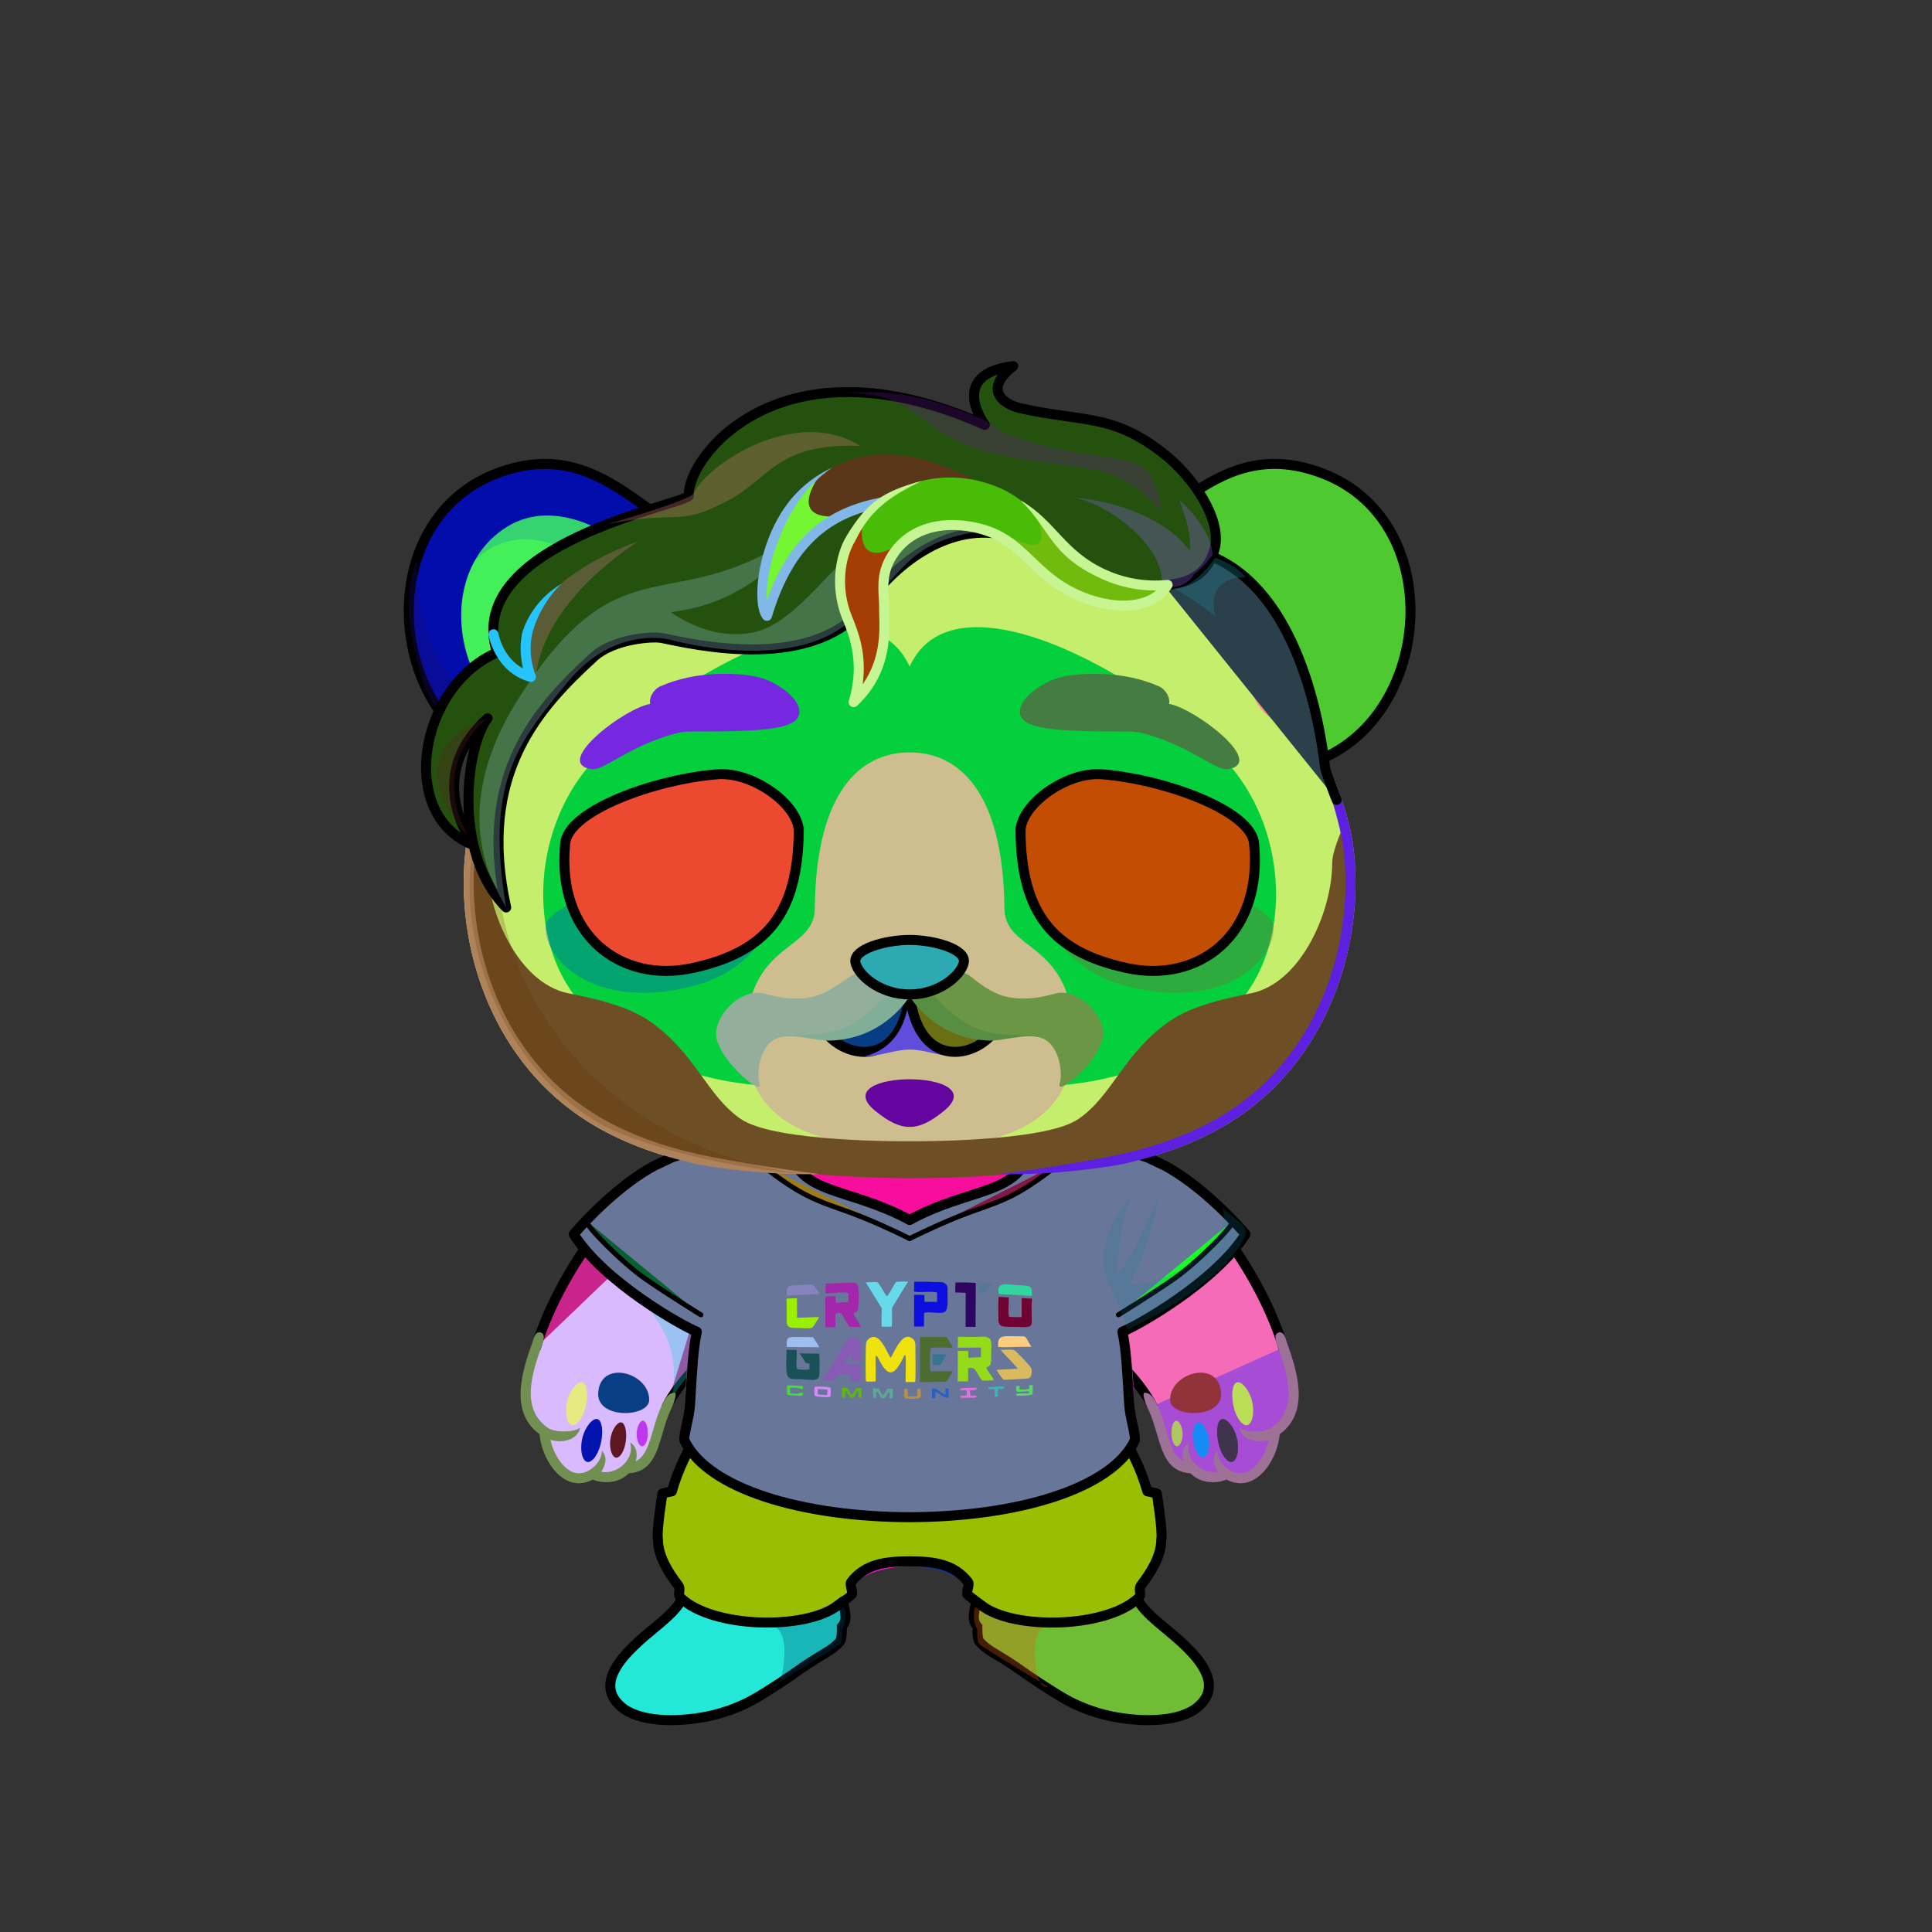 <?xml version="1.0" encoding="UTF-8"?><!DOCTYPE svg PUBLIC "-//W3C//DTD SVG 1.1//EN" "http://www.w3.org/Graphics/SVG/1.1/DTD/svg11.dtd"><!-- Creator: CorelDRAW 2017 --><svg xmlns="http://www.w3.org/2000/svg" xmlns:xlink="http://www.w3.org/1999/xlink" xml:space="preserve" width="290mm" height="290mm" version="1.1" style="shape-rendering:geometricPrecision; text-rendering:geometricPrecision; image-rendering:optimizeQuality; fill-rule:evenodd; clip-rule:evenodd" viewBox="0 0 29000 29000">
 <rect x="0" y="0" width="29000" height="29000" fill="#333333" stroke="none"/>
 <defs>
  <style type="text/css">
   <![CDATA[
    .str4 {stroke:black;stroke-width:100;stroke-miterlimit:22.926}
    .str5 {stroke:black;stroke-width:150;stroke-miterlimit:22.926}
    .str1 {stroke:black;stroke-width:150;stroke-miterlimit:22.926}
    .str7 {stroke:black;stroke-width:76.64;stroke-miterlimit:22.926}
    .str6 {stroke:black;stroke-width:76.64;stroke-linejoin:round;stroke-miterlimit:22.926}
    .str2 {stroke:#A6A6A6;stroke-width:75;stroke-linecap:round;stroke-miterlimit:22.926}
    .str9 {stroke:black;stroke-width:75;stroke-linecap:round;stroke-linejoin:round;stroke-miterlimit:22.926}
    .str3 {stroke:#D4D4D4;stroke-width:75;stroke-linecap:round;stroke-linejoin:round;stroke-miterlimit:22.926}
    .str8 {stroke:black;stroke-width:150;stroke-linecap:round;stroke-linejoin:round;stroke-miterlimit:22.926}
    .str0 {stroke:black;stroke-width:150;stroke-linecap:round;stroke-linejoin:round;stroke-miterlimit:22.926}
    .fil6 {fill:none}
    .fil18 {fill:black}
    .fil28 {fill:#40301C}
    .fil7 {fill:#A16A6A}
    .fil46 {fill:#F6F6F6}
    .fil45 {fill:#FBF801}
    .fil44 {fill:#FEE101}
    .fil30 {fill:white}
    .fil26 {fill:white}
    .fil56 {fill:black;fill-rule:nonzero}
    .fil2 {fill:black;fill-rule:nonzero}
    .fil42 {fill:white;fill-opacity:0.129}
    .fil43 {fill:white;fill-opacity:0.149}
    .fil1 {fill:black;fill-opacity:0.2}
    .fil11 {fill:black;fill-opacity:0.251}
    .fil39 {fill:#010005;fill-opacity:0.251}
    .fil19 {fill:white;fill-opacity:0.278}
    .fil34 {fill:black;fill-opacity:0.302}
    .fil5 {fill:#663333;fill-opacity:0.302}
    .fil40 {fill:#010005;fill-opacity:0.349}
    .fil27 {fill:black;fill-opacity:0.502}
    .fil33 {fill:white;fill-rule:nonzero;fill-opacity:0.702}
    .fil15 {fill:url(#id0)}
    .fil14 {fill:url(#id1)}
    .fil13 {fill:url(#id2)}
    .fil0 {fill:url(#id3)}
    .fil53 {fill:url(#id4)}
    .fil10 {fill:url(#id5)}
    .fil9 {fill:url(#id6)}
    .fil41 {fill:url(#id7)}
    .fil25 {fill:url(#id8)}
    .fil58 {fill:url(#id9)}
    .fil12 {fill:url(#id10)}
    .fil51 {fill:url(#id11)}
    .fil3 {fill:url(#id12)}
    .fil52 {fill:url(#id13)}
    .fil55 {fill:url(#id14)}
    .fil47 {fill:url(#id15)}
    .fil48 {fill:url(#id16)}
    .fil57 {fill:url(#id17)}
    .fil22 {fill:url(#id18)}
    .fil54 {fill:url(#id19)}
    .fil50 {fill:url(#id20)}
    .fil38 {fill:url(#id21)}
    .fil49 {fill:url(#id22)}
    .fil8 {fill:url(#id23)}
    .fil4 {fill:url(#id24)}
    .fil23 {fill:url(#id25)}
    .fil20 {fill:url(#id26)}
    .fil36 {fill:url(#id27)}
    .fil31 {fill:url(#id28)}
    .fil21 {fill:url(#id29)}
    .fil24 {fill:url(#id30)}
    .fil29 {fill:url(#id31)}
    .fil35 {fill:url(#id32)}
    .fil16 {fill:url(#id33)}
    .fil17 {fill:url(#id34)}
    .fil37 {fill:url(#id35)}
    .fil32 {fill:url(#id36)}
   ]]>
  </style>
  <linearGradient id="id0" gradientUnits="userSpaceOnUse" x1="13536.66" y1="17643.32" x2="13771" y2="7273.69">
   <stop offset="0" style="stop-opacity:1; stop-color:#B5815E"/>
   <stop offset="0.439" style="stop-opacity:1; stop-color:#DCBC8D"/>
   <stop offset="1" style="stop-opacity:1; stop-color:#F1ECE7"/>
  </linearGradient>
  <linearGradient id="id1" gradientUnits="userSpaceOnUse" x1="13611.31" y1="17442.24" x2="13696.35" y2="23350.68">
   <stop offset="0" style="stop-opacity:1; stop-color:#A67351"/>
   <stop offset="0.439" style="stop-opacity:1; stop-color:#DCBC8D"/>
   <stop offset="1" style="stop-opacity:1; stop-color:#F1ECE7"/>
  </linearGradient>
  <linearGradient id="id2" gradientUnits="userSpaceOnUse" x1="18794.33" y1="11080.07" x2="18899.03" y2="7739.75">
   <stop offset="0" style="stop-opacity:1; stop-color:#B45A5D"/>
   <stop offset="0.58" style="stop-opacity:1; stop-color:#BE8773"/>
   <stop offset="1" style="stop-opacity:1; stop-color:#EEC8B0"/>
  </linearGradient>
  <linearGradient id="id3" gradientUnits="userSpaceOnUse" x1="16327.3" y1="24083.04" x2="14569.12" y2="20971.58">
   <stop offset="0" style="stop-opacity:1; stop-color:#B5815E"/>
   <stop offset="0.439" style="stop-opacity:1; stop-color:#EDE4D8"/>
   <stop offset="1" style="stop-opacity:1; stop-color:#F1ECE7"/>
  </linearGradient>
  <linearGradient id="id4" gradientUnits="userSpaceOnUse" x1="12322.94" y1="5495.81" x2="12322.94" y2="13621.3">
   <stop offset="0" style="stop-opacity:1; stop-color:#967B5A"/>
   <stop offset="1" style="stop-opacity:1; stop-color:#261704"/>
  </linearGradient>
  <linearGradient id="id5" gradientUnits="userSpaceOnUse" xlink:href="#id2" x1="8408.63" y1="11080.07" x2="8513.33" y2="7739.75">
  </linearGradient>
  <linearGradient id="id6" gradientUnits="userSpaceOnUse" xlink:href="#id0" x1="8549.84" y1="11472.89" x2="8668.42" y2="6964.35">
  </linearGradient>
  <linearGradient id="id7" gradientUnits="userSpaceOnUse" x1="15195.9" y1="17853.44" x2="12114.73" y2="22205.34">
   <stop offset="0" style="stop-opacity:1; stop-color:#514F4F"/>
   <stop offset="0.478" style="stop-opacity:1; stop-color:#363535"/>
   <stop offset="1" style="stop-opacity:1; stop-color:#171717"/>
  </linearGradient>
  <linearGradient id="id8" gradientUnits="userSpaceOnUse" x1="17084.59" y1="11640.96" x2="17084.58" y2="13956.84">
   <stop offset="0" style="stop-opacity:1; stop-color:black"/>
   <stop offset="0.4" style="stop-opacity:1; stop-color:black"/>
   <stop offset="1" style="stop-opacity:1; stop-color:#A35706"/>
  </linearGradient>
  <linearGradient id="id9" gradientUnits="userSpaceOnUse" x1="12387.51" y1="9765.96" x2="13846.85" y2="8553.86">
   <stop offset="0" style="stop-opacity:1; stop-color:#846C4F"/>
   <stop offset="1" style="stop-opacity:1; stop-color:#261704"/>
  </linearGradient>
  <linearGradient id="id10" gradientUnits="userSpaceOnUse" xlink:href="#id0" x1="18639.24" y1="11472.89" x2="18757.82" y2="6964.35">
  </linearGradient>
  <linearGradient id="id11" gradientUnits="userSpaceOnUse" x1="13653.83" y1="14108.56" x2="13653.83" y2="14926.92">
   <stop offset="0" style="stop-opacity:1; stop-color:#FFCCCC"/>
   <stop offset="1" style="stop-opacity:1; stop-color:#453F2C"/>
  </linearGradient>
  <linearGradient id="id12" gradientUnits="userSpaceOnUse" xlink:href="#id3" x1="12738.54" y1="24083.04" x2="10980.36" y2="20971.58">
  </linearGradient>
  <linearGradient id="id13" gradientUnits="userSpaceOnUse" xlink:href="#id9" x1="18578.94" y1="8283.73" x2="18578.94" y2="11639.51">
  </linearGradient>
  <linearGradient id="id14" gradientUnits="userSpaceOnUse" xlink:href="#id9" x1="11500.52" y1="8925.88" x2="12555.34" y2="7437.5">
  </linearGradient>
  <linearGradient id="id15" gradientUnits="userSpaceOnUse" xlink:href="#id9" x1="15105.67" y1="14595.21" x2="15105.67" y2="16311.38">
  </linearGradient>
  <linearGradient id="id16" gradientUnits="userSpaceOnUse" xlink:href="#id9" x1="12201.27" y1="14608.6" x2="12201.27" y2="16313.48">
  </linearGradient>
  <linearGradient id="id17" gradientUnits="userSpaceOnUse" xlink:href="#id9" x1="13086.72" y1="7753.59" x2="17000.06" y2="9954.09">
  </linearGradient>
  <linearGradient id="id18" gradientUnits="userSpaceOnUse" xlink:href="#id8" x1="10434.08" y1="11647.91" x2="10434.08" y2="13919.2">
  </linearGradient>
  <linearGradient id="id19" gradientUnits="userSpaceOnUse" xlink:href="#id9" x1="11617.5" y1="8038.17" x2="14908.23" y2="8357.67">
  </linearGradient>
  <linearGradient id="id20" gradientUnits="userSpaceOnUse" xlink:href="#id9" x1="13322.47" y1="16200.14" x2="13322.47" y2="16915.49">
  </linearGradient>
  <linearGradient id="id21" gradientUnits="userSpaceOnUse" x1="12498.07" y1="21024.68" x2="11046.44" y2="24275.48">
   <stop offset="0" style="stop-opacity:1; stop-color:#4D4D4D"/>
   <stop offset="0.412" style="stop-opacity:1; stop-color:#444444"/>
   <stop offset="1" style="stop-opacity:1; stop-color:#212121"/>
  </linearGradient>
  <linearGradient id="id22" gradientUnits="userSpaceOnUse" x1="10207.77" y1="16863.73" x2="10520.31" y2="13191.27">
   <stop offset="0" style="stop-opacity:1; stop-color:#392813"/>
   <stop offset="0.639" style="stop-opacity:1; stop-color:#7E684D"/>
   <stop offset="1" style="stop-opacity:1; stop-color:#8C7454"/>
  </linearGradient>
  <linearGradient id="id23" gradientUnits="userSpaceOnUse" xlink:href="#id0" x1="8368.55" y1="17885.09" x2="11047.16" y2="20518.95">
  </linearGradient>
  <linearGradient id="id24" gradientUnits="userSpaceOnUse" xlink:href="#id0" x1="18682.53" y1="17714.29" x2="16223.76" y2="20689.75">
  </linearGradient>
  <linearGradient id="id25" gradientUnits="userSpaceOnUse" x1="16713.92" y1="14467.59" x2="17260.75" y2="11668.68">
   <stop offset="0" style="stop-opacity:1; stop-color:#E28D15"/>
   <stop offset="1" style="stop-opacity:1; stop-color:black"/>
  </linearGradient>
  <linearGradient id="id26" gradientUnits="userSpaceOnUse" xlink:href="#id25" x1="10606.79" y1="14514.44" x2="10016.53" y2="11713.71">
  </linearGradient>
  <linearGradient id="id27" gradientUnits="userSpaceOnUse" x1="16623.47" y1="25175.95" x2="14870.62" y2="24509.06">
   <stop offset="0" style="stop-opacity:1; stop-color:#5E5E5E"/>
   <stop offset="0.29" style="stop-opacity:1; stop-color:#4F4F4F"/>
   <stop offset="0.839" style="stop-opacity:1; stop-color:#282828"/>
   <stop offset="1" style="stop-opacity:1; stop-color:#1C1C1C"/>
  </linearGradient>
  <linearGradient id="id28" gradientUnits="userSpaceOnUse" xlink:href="#id27" x1="10684.19" y1="25175.95" x2="12437.03" y2="24509.06">
  </linearGradient>
  <radialGradient id="id29" gradientUnits="userSpaceOnUse" gradientTransform="matrix(0.869 -0 -0 1 1353 0)" cx="10317.99" cy="13226.86" r="1488.87" fx="10317.99" fy="13226.86">
   <stop offset="0" style="stop-opacity:1; stop-color:#FFBB0E"/>
   <stop offset="1" style="stop-opacity:1; stop-color:#E28D15"/>
  </radialGradient>
  <radialGradient id="id30" gradientUnits="userSpaceOnUse" gradientTransform="matrix(-0.937 -0 -0 1 32910 0)" xlink:href="#id29" cx="16989.67" cy="13226.87" r="1298.39" fx="16989.67" fy="13226.87">
  </radialGradient>
  <radialGradient id="id31" gradientUnits="userSpaceOnUse" gradientTransform="matrix(-0.181 -0.884 0.884 -0.181 -9951 38344)" cx="10183.46" cy="24849.88" r="1195.88" fx="10183.46" fy="24849.88">
   <stop offset="0" style="stop-opacity:1; stop-color:#5E5E5E"/>
   <stop offset="0.42" style="stop-opacity:1; stop-color:#313131"/>
   <stop offset="1" style="stop-opacity:1; stop-color:#1C1C1C"/>
  </radialGradient>
  <radialGradient id="id32" gradientUnits="userSpaceOnUse" gradientTransform="matrix(0.181 -0.884 -0.884 -0.181 36005 44481)" xlink:href="#id31" cx="17124.2" cy="24849.87" r="1773.83" fx="17124.2" fy="24849.87">
  </radialGradient>
  <linearGradient id="id33" gradientUnits="userSpaceOnUse" x1="13591.55" y1="16306.14" x2="13716.11" y2="9413.51">
   <stop offset="0" style="stop-opacity:1; stop-color:#BF926E"/>
   <stop offset="1" style="stop-opacity:1; stop-color:#FFF7EB"/>
  </linearGradient>
  <linearGradient id="id34" gradientUnits="userSpaceOnUse" x1="13550.73" y1="17224.96" x2="13756.93" y2="11296.05">
   <stop offset="0" style="stop-opacity:1; stop-color:#EADBCE"/>
   <stop offset="1" style="stop-opacity:1; stop-color:#F9F4EC"/>
  </linearGradient>
  <radialGradient id="id35" gradientUnits="userSpaceOnUse" gradientTransform="matrix(-1.316 -0 -0 0.556 39186 11316)" cx="16921.29" cy="25482.23" r="1329.73" fx="16921.29" fy="25482.23">
   <stop offset="0" style="stop-opacity:1; stop-color:#FEFEFE"/>
   <stop offset="0.49" style="stop-opacity:1; stop-color:#D0D0D0"/>
   <stop offset="1" style="stop-opacity:1; stop-color:#878787"/>
  </radialGradient>
  <radialGradient id="id36" gradientUnits="userSpaceOnUse" gradientTransform="matrix(1.316 -0 -0 0.556 -3280 11316)" xlink:href="#id35" cx="10386.37" cy="25482.23" r="1329.73" fx="10386.37" fy="25482.23">
  </radialGradient>
 </defs>
 <g id="Copy_x0020_of_x0020_RightLeg-Bear0">
  <path class="fil0" d="M13653.83 20746.55c650.97,0 2263.38,-51.99 2620.02,230.07 302.7,239.4 971.26,977.51 968.73,1838.18 -1.31,444.58 -256.15,819.29 -523.76,1019.76 -578.07,425.76 -1150.44,626.57 -1983.15,350.44 7.37,-583.47 -642.22,-741.69 -1081.84,-749.4l0 -2689.05z" style="fill:#497aaf"/>
  <path class="fil1" d="M16987.51 23560.83c110.04,-130.91 245.06,-441.94 245.52,-600.12 2.27,-775.51 -323.08,-1480.28 -651.92,-1781.6 -248.58,370.38 -56.5,940.02 55.38,978.67 366.02,105.22 444.63,994.49 351.02,1403.05z" style="fill:#9a4112"/>
  <path class="fil2" d="M16689.71 23781.69c-237.77,187.29 -416.69,303.06 -710.77,449.51 260.19,-35.35 573.2,-178.31 784.7,-336.87 332.28,-249.12 552.44,-662.15 553.65,-1079.53 1.06,-359.93 -110.07,-697.96 -263.66,-989.4 -226.43,-429.65 -547.13,-759.98 -733.49,-907.37 -32.35,-25.56 -79.32,-20.05 -104.88,12.3 -25.56,32.35 -20.05,79.32 12.3,104.88 175.54,138.83 478.26,451.2 693.65,859.91 143.68,272.63 247.63,587.32 246.66,919.68 -1.04,357.82 -198.12,746.3 -478.16,966.89zm-1744.6 794.49c70.91,68.22 -32.82,176.03 -103.72,107.82 -135.15,-130.4 -182.68,-317.22 -180.43,-499.88 2.74,-217.97 -98.64,-368.84 -245.95,-470.89 -212.56,-147.24 -519.37,-198.52 -761.18,-202.9l0 -149.45 1.17 0.01c264.94,4.65 604.06,62.42 844.97,229.3 185.93,128.8 313.88,319.59 310.41,595.69 -1.74,139.36 31.09,290.31 134.73,390.3z" style="fill:#0a37ae"/>
 </g>
 <g id="LeftLeg-Bear0">
  <path class="fil3" d="M13653.83 20746.55c-650.97,0 -2263.38,-51.99 -2620.02,230.07 -302.7,239.4 -971.26,977.51 -968.73,1838.18 1.31,444.58 256.15,819.29 523.76,1019.76 578.07,425.76 1150.44,626.57 1983.15,350.44 -7.37,-583.47 642.22,-741.69 1081.84,-749.4l0 -2689.05z" style="fill:#6accce"/>
  <path class="fil1" d="M10320.15 23560.83c-110.04,-130.91 -245.06,-441.94 -245.52,-600.12 -2.27,-775.51 323.08,-1480.28 651.92,-1781.6 248.58,370.38 56.5,940.02 -55.38,978.67 -366.02,105.22 -444.63,994.49 -351.02,1403.05z" style="fill:#22e5f3"/>
  <path class="fil2" d="M10617.95 23781.69c237.77,187.29 416.69,303.06 710.77,449.51 -260.19,-35.35 -573.2,-178.31 -784.7,-336.87 -332.28,-249.12 -552.44,-662.15 -553.65,-1079.53 -1.06,-359.93 110.07,-697.96 263.66,-989.4 226.43,-429.65 547.13,-759.98 733.49,-907.37 32.35,-25.56 79.32,-20.05 104.88,12.3 25.56,32.35 20.05,79.32 -12.3,104.88 -175.54,138.83 -478.26,451.2 -693.65,859.91 -143.68,272.63 -247.63,587.32 -246.66,919.68 1.04,357.82 198.12,746.3 478.16,966.89zm1744.6 794.49c-70.91,68.22 32.82,176.03 103.72,107.82 135.15,-130.4 182.68,-317.22 180.43,-499.88 -2.74,-217.97 98.64,-368.84 245.95,-470.89 212.56,-147.24 519.37,-198.52 761.18,-202.9l0 -149.45 -1.17 0.01c-264.94,4.65 -604.06,62.42 -844.97,229.3 -185.93,128.8 -313.88,319.59 -310.41,595.69 1.74,139.36 -31.09,290.31 -134.73,390.3z" style="fill:#fe0fce"/>
 </g>
 <g id="RightPaw-Bear0">
 <animateTransform type="translate" values="0;0 200;0;0 200;0;0 200;0;0 200;0" dur="10" repeatCount="indefinite" additive="sum" attributeName="transform"/>
  <path class="fil4" d="M16110.99 17210.14c1421.18,-171.65 2704.26,1701.53 3101.14,2864.06l0.04 -0.07 1.58 4.92c5.73,16.87 11.31,33.62 16.69,50.19 117.45,343.89 399.59,1036.96 -94.01,1357.54 -7.94,341.28 -321.41,891.68 -722.13,637.79 -151.63,80.21 -387.56,68.68 -509.2,-82.66 -446.52,-3.88 -408.78,-536.63 -606.77,-928.91 -68.57,-147.09 -295.31,-476.71 -570.89,-704.91 -149.09,-820.19 -321.58,-1468.41 -1092.14,-3106.53 168.83,-46.29 289.96,-68.99 475.69,-91.42z" style="fill:#a64cd5"/>
  <path class="fil5" d="M17217.41 20970.51c-131.65,-205.62 -302.6,-405.24 -489.97,-562.42 -50.37,-605.91 -203.08,-1164.57 -276.11,-1761.65 139.05,124.62 1785.26,414.57 1342.74,816.11 -615.5,558.51 -578.41,1218.06 -576.66,1507.96z" style="fill:#b6b709"/>
  <path class="fil6 str0" d="M17298.33 21108c-68.57,-147.09 -295.31,-476.71 -570.89,-704.91 -149.09,-820.19 -321.58,-1468.41 -1092.14,-3106.53 168.83,-46.29 289.96,-68.99 475.69,-91.42 1487.2,-179.62 2823.27,1880.05 3150.73,3021.26" style="fill:#f56bb7"/>
  <path class="fil2" d="M19189.61 20002.65c89,-29.24 112.46,105.4 134.97,169.88 130.12,372.59 354.65,1015.84 -115.5,1354.96 -11.45,142.69 -66.57,310.32 -153.54,447.59 -98.14,154.89 -251.83,293.46 -445.9,288.96 -64.5,-1.5 -131.3,-18.64 -199.31,-55.06 -175.97,72.73 -404.38,47.34 -540.06,-93.53 -338.2,-20.25 -419.03,-297.56 -508.88,-605.81 -35.64,-122.28 -72.9,-250.1 -129.86,-362.95 -18.6,-36.89 -93.08,-220.91 -56.19,-239.51 15.72,-7.93 66.22,3.88 100.82,36.19 46.59,43.49 78.3,114.77 88.97,135.94 62.75,124.33 102.14,259.45 139.82,388.73 60.09,206.16 115.33,395.45 260.74,467.92 -29.02,-101.22 -22.04,-218.67 83.96,-284.43 -75.64,237.25 182.22,489.66 434.39,439.97 -64.55,-92.2 -101.19,-218.7 -9.86,-318.11 -5.91,163.55 171.75,337.36 338.38,341.23 137.74,3.17 248.09,-111.97 316.42,-219.82 55.25,-87.21 95.42,-187.6 116.37,-282.13 -169.22,50.33 -397.01,13.81 -448.25,-182.45 104,73.31 377.95,77.3 488.18,1.12 414.2,-287.73 231.63,-827.19 98.08,-1209.59 -22.08,-63.24 -77.52,-192.49 6.25,-219.1z" style="fill:#9e7297"/>
  <path class="fil7" d="M18720.7 21392.13c-69.79,14.91 -167.76,-109.3 -206.34,-289.9 -38.58,-180.6 -13.3,-339.1 56.49,-354.01 69.79,-14.91 188.03,119.43 226.61,300.03 38.58,180.6 -6.97,328.97 -76.76,343.88z" style="fill:#bade58"/>
  <path class="fil7" d="M18492.7 21944.4c-69.79,14.91 -167.76,-109.3 -206.34,-289.9 -38.58,-180.6 -13.3,-339.1 56.49,-354.01 69.79,-14.91 188.03,119.43 226.61,300.03 38.58,180.6 -6.97,328.97 -76.76,343.88z" style="fill:#3e334b"/>
  <path class="fil7" d="M18060.55 21880.24c-57.35,7.23 -127.87,-99.76 -146.57,-248.17 -18.7,-148.41 12.62,-274.59 69.97,-281.81 57.35,-7.23 143.53,109.33 162.23,257.74 18.7,148.41 -28.28,265.02 -85.63,272.24z" style="fill:#158cf3"/>
  <path class="fil7" d="M17668.14 21709.76c-41.57,0.51 -83.27,-81.69 -84.57,-189.27 -1.3,-107.59 31.34,-195.22 72.92,-195.72 41.57,-0.5 93.68,89.81 94.98,197.39 1.3,107.59 -41.76,187.1 -83.33,187.6z" style="fill:#aec85f"/>
  <path class="fil7" d="M18328.29 20905.37c27.87,401.54 -756.85,371.91 -764.59,112.81 -12.29,-411.5 728.97,-625.96 764.59,-112.81z" style="fill:#913338"/>
 </g>
 <g id="LeftHand-Bear0">
 <animateTransform type="translate" values="0;0 200;0;0 200;0;0 200;0;0 200;0" dur="10" repeatCount="indefinite" additive="sum" attributeName="transform"/>
  <path class="fil8" d="M11196.67 17210.14c-1421.18,-171.65 -2704.26,1701.53 -3101.14,2864.06l-0.04 -0.07 -1.58 4.92c-5.73,16.87 -11.31,33.62 -16.69,50.19 -117.45,343.89 -399.59,1036.96 94.01,1357.54 7.94,341.28 321.41,891.68 722.13,637.79 151.63,80.21 387.56,68.68 509.2,-82.66 446.52,-3.88 408.78,-536.63 606.77,-928.91 68.57,-147.09 295.31,-476.71 570.89,-704.91 149.09,-820.19 321.58,-1468.41 1092.14,-3106.53 -168.83,-46.29 -289.96,-68.99 -475.69,-91.42z" style="fill:#dabaff"/>
  <path class="fil6 str0" d="M11196.67 17205.14c-1487.2,-179.62 -2823.27,1880.05 -3150.73,3021.26m1963.39 881.6c68.57,-147.09 295.31,-476.71 570.89,-704.91 149.09,-820.19 321.58,-1468.41 1092.14,-3106.53 -168.83,-46.29 -289.96,-68.99 -475.69,-91.42" style="fill:#c9248c"/>
  <path class="fil5" d="M10090.25 20970.51c131.65,-205.62 302.6,-405.24 489.97,-562.42 50.37,-605.91 203.08,-1164.57 276.11,-1761.65 -128.54,115.2 -1966.83,-282.39 -1747.25,223.49 265.41,611.43 1172.82,882.24 981.17,2100.58z" style="fill:#0dd4d7"/>
 </g>
 <g id="LeftPaw-Bear0">
 <animateTransform type="translate" values="0;0 200;0;0 200;0;0 200;0;0 200;0" dur="10" repeatCount="indefinite" additive="sum" attributeName="transform"/>
  <path class="fil2" d="M8118.05 20002.65c-89,-29.24 -112.46,105.4 -134.97,169.88 -130.12,372.59 -354.65,1015.84 115.5,1354.96 11.45,142.69 66.57,310.32 153.54,447.59 98.14,154.89 251.83,293.46 445.9,288.96 64.5,-1.5 131.3,-18.64 199.31,-55.06 175.97,72.73 404.38,47.34 540.06,-93.53 338.2,-20.25 419.03,-297.56 508.88,-605.81 35.64,-122.28 72.9,-250.1 129.86,-362.95 18.6,-36.89 93.08,-220.91 56.19,-239.51 -15.72,-7.93 -66.22,3.88 -100.82,36.19 -46.59,43.49 -78.3,114.77 -88.97,135.94 -62.75,124.33 -102.14,259.45 -139.82,388.73 -60.09,206.16 -115.33,395.45 -260.74,467.92 29.02,-101.22 22.04,-218.67 -83.96,-284.43 75.64,237.25 -182.22,489.66 -434.39,439.97 64.55,-92.2 101.19,-218.7 9.86,-318.11 5.91,163.55 -171.75,337.36 -338.38,341.23 -137.74,3.17 -248.09,-111.97 -316.42,-219.82 -55.25,-87.21 -95.42,-187.6 -116.37,-282.13 169.22,50.33 397.01,13.81 448.25,-182.45 -104,73.31 -377.95,77.3 -488.18,1.12 -414.2,-287.73 -231.63,-827.19 -98.08,-1209.59 22.08,-63.24 77.52,-192.49 -6.25,-219.1z" style="fill:#718f51"/>
  <path class="fil7" d="M8586.96 21392.13c69.79,14.91 167.76,-109.3 206.34,-289.9 38.58,-180.6 13.3,-339.1 -56.49,-354.01 -69.79,-14.91 -188.03,119.43 -226.61,300.03 -38.58,180.6 6.97,328.97 76.76,343.88z" style="fill:#e5eb81"/>
  <path class="fil7" d="M8814.96 21944.4c69.79,14.91 167.76,-109.3 206.34,-289.9 38.58,-180.6 13.3,-339.1 -56.49,-354.01 -69.79,-14.91 -188.03,119.43 -226.61,300.03 -38.58,180.6 6.97,328.97 76.76,343.88z" style="fill:#0213b0"/>
  <path class="fil7" d="M9247.11 21880.24c57.35,7.23 127.87,-99.76 146.57,-248.17 18.7,-148.41 -12.62,-274.59 -69.97,-281.81 -57.35,-7.23 -143.53,109.33 -162.23,257.74 -18.7,148.41 28.28,265.02 85.63,272.24z" style="fill:#5d1722"/>
  <path class="fil7" d="M9639.52 21709.76c41.57,0.51 83.27,-81.69 84.57,-189.27 1.3,-107.59 -31.34,-195.22 -72.92,-195.72 -41.57,-0.5 -93.68,89.81 -94.98,197.39 -1.3,107.59 41.76,187.1 83.33,187.6z" style="fill:#be37ed"/>
  <path class="fil7" d="M8979.37 20905.37c-27.87,401.54 756.85,371.91 764.59,112.81 12.29,-411.5 -728.97,-625.96 -764.59,-112.81z" style="fill:#073e84"/>
 </g>
 <g id="Ears-Bear2">
 <animateTransform type="translate" values="0;0 200;0;0 200;0;0 200;0;0 200;0" dur="10" repeatCount="indefinite" additive="sum" attributeName="transform"/>
  <path class="fil9 str1" d="M7697.52 11473.51c-1901.35,-556.36 -2169.95,-3644.66 -230.59,-4371.71 1752.5,-657 2409.64,1256.57 3615.44,1029.36 -1605.01,514.09 -2410.71,1738.76 -3384.85,3342.35z" style="fill:#020dac"/>
  <path class="fil10" d="M8129.43 11081.02c-1353.62,-540.37 -1633.36,-2501.49 -505.36,-3181.1 960.96,-578.98 2311.07,536.56 2374.88,1226.9 -1107.21,434.32 -1297.37,1026.16 -1869.52,1954.2z" style="fill:#44f05a"/>
  <path class="fil11" d="M7117.3 8433.35c115.56,-214.02 283.47,-398.89 506.77,-533.43 778.59,-469.1 1812.57,174.17 2210.94,802.41l-627.66 480.77c-246.31,-991.58 -1456.96,-1454.21 -2090.05,-749.75z" style="fill:#0981ba"/>
  <path class="fil12" d="M19610.14 11473.51c935.09,-273.62 1475.28,-1159.65 1552.11,-2076.02 79.39,-946.9 -335.96,-1926.21 -1321.52,-2295.69 -1752.5,-656.99 -2409.64,1256.57 -3615.44,1029.36 1605.01,514.09 2410.71,1738.76 3384.85,3342.35z" style="fill:#497380"/>
  <path class="fil13" d="M19178.23 11081.02c1353.62,-540.37 1633.36,-2501.49 505.36,-3181.1 -960.96,-578.98 -2311.07,536.56 -2374.88,1226.9 1107.21,434.32 1297.37,1026.16 1869.52,1954.2z" style="fill:#be2b44"/>
  <path class="fil11" d="M20190.36 8433.35c-115.56,-214.02 -283.47,-398.89 -506.77,-533.43 -778.59,-469.1 -1812.57,174.17 -2210.94,802.41l627.66 480.77c246.31,-991.58 1456.96,-1454.21 2090.05,-749.75z" style="fill:#4458ba"/>
  <path class="fil6 str1" d="M19610.14 11473.51c935.09,-273.62 1475.28,-1159.65 1552.11,-2076.02 79.39,-946.9 -335.96,-1926.21 -1321.52,-2295.69 -1752.5,-656.99 -2409.64,1256.57 -3615.44,1029.36 1605.01,514.09 2410.71,1738.76 3384.85,3342.35z" style="fill:#4ec930"/>
  <path class="fil5" d="M6255.4 8392.65c0,0 -58.4,2055.16 1296.27,2160.99 1354.67,105.83 -369.02,685.75 -369.02,685.75 0,0 -675.8,-441.01 -844.05,-1039.19 -168.25,-598.18 -316.03,-1130.21 -83.2,-1807.55z" style="fill:#1a0b6e"/>
 </g>
 <g id="Body-Bear0">
 <animateTransform type="translate" values="0;0 200;0;0 200;0;0 200;0;0 200;0" dur="10" repeatCount="indefinite" additive="sum" attributeName="transform"/>
  <path class="fil14" d="M13653.83 23350.91c1692.07,-3.3 2767.89,-307.12 3232.96,-1925.62 302.43,-1052.47 -329.7,-2764.07 -1018.37,-3983.28 -551.29,109.92 -1408.98,139.06 -2214.59,149.78 -805.61,-10.72 -1663.3,-39.86 -2214.59,-149.78 -688.67,1219.21 -1320.8,2930.81 -1018.37,3983.28 465.07,1618.5 1540.89,1922.32 3232.96,1925.62z" style="fill:#f70e9d"/>
  <path class="fil1" d="M11415.94 22901.11c-454.86,-288.5 -786.46,-749.82 -995.07,-1475.82 -211.33,-735.42 33.72,-1792.64 435.46,-2778.85 -591.25,2229.06 69.46,3627.79 559.61,4254.67z" style="fill:#94e3d8"/>
  <path class="fil2" d="M11415.94 22901.11c-538.83,-240.87 -959.83,-968.54 -1067.14,-1455.31 -107.31,-486.77 -58.75,-1101.37 131.54,-1658.48 -71.39,576.96 -86.9,1190.62 12.6,1617.46 103.57,444.28 495.24,1183.95 923,1496.33z" style="fill:#8a5033"/>
  <path class="fil6" d="M12620.51 22855.69c-1015.93,-155.83 -1748.88,-628.88 -1931.29,-1888.27 -2.49,-17.19 -4.77,-34.47 -6.87,-51.81l-0.4 -3.47c-1.93,-16.14 -3.69,-32.36 -5.29,-48.62l-0.61 -6.31c-1.48,-15.51 -2.81,-31.08 -4,-46.7l-0.52 -7.05c-1.12,-15.35 -2.09,-30.76 -2.92,-46.21l-0.44 -8.06c-0.8,-15.77 -1.46,-31.6 -1.98,-47.47l-0.2 -5.97c-0.51,-16.97 -0.87,-33.98 -1.06,-51.07l-0.04 -5.05c-0.16,-16.64 -0.16,-33.34 -0.02,-50.09l0.09 -7.13c0.18,-15.71 0.47,-31.48 0.91,-47.28l0.29 -9.4c0.46,-15.08 1.03,-30.19 1.73,-45.35l0.54 -11.31c0.72,-14.49 1.56,-29.03 2.48,-43.59l0.81 -12.59c0.99,-14.63 2.09,-29.29 3.28,-43.99l1.09 -13.22c1.28,-15.08 2.68,-30.2 4.18,-45.34l1.49 -14.67c1.51,-14.62 3.09,-29.27 4.79,-43.95l1.8 -15.12c1.62,-13.49 3.3,-27 5.08,-40.53l2.46 -18.29c1.75,-12.84 3.57,-25.7 5.46,-38.59l2.65 -17.82c1.92,-12.69 3.93,-25.41 5.98,-38.14 1.18,-7.33 2.36,-14.65 3.59,-21.98 2.08,-12.49 4.24,-24.99 6.45,-37.51l4.11 -22.94c2.05,-11.27 4.16,-22.57 6.31,-33.86 1.74,-9.15 3.51,-18.29 5.32,-27.46 2.11,-10.73 4.26,-21.48 6.46,-32.24 1.84,-9.02 3.73,-18.06 5.63,-27.1 2.26,-10.74 4.57,-21.48 6.91,-32.24l6 -27.13c2.33,-10.38 4.69,-20.78 7.09,-31.17 2.85,-12.34 5.78,-24.69 8.73,-37.06l5.02 -20.85c3.22,-13.21 6.5,-26.44 9.84,-39.67l4.54 -17.89c3.6,-14.09 7.27,-28.18 11,-42.3l3.81 -14.34c4.11,-15.39 8.29,-30.79 12.55,-46.21l2.22 -8c4.57,-16.46 9.22,-32.93 13.96,-49.42l1.9 -6.56m14.7 -50.15l8.42 -28.01c5.23,-17.22 10.53,-34.47 15.93,-51.72l1.76 -5.65c5.34,-17.03 10.77,-34.09 16.27,-51.14l1.87 -5.8c5.84,-18.04 11.77,-36.11 17.78,-54.19l0.05 -0.15c-142.08,1970.79 409.18,3123.68 1702.31,3595.2" style="fill:#22c7a5"/>
  <path class="fil6" d="M12620.51 22855.69c-1015.93,-155.83 -1748.88,-628.88 -1931.29,-1888.27 -2.49,-17.19 -4.77,-34.47 -6.87,-51.81l-0.4 -3.47c-1.93,-16.14 -3.69,-32.36 -5.29,-48.62l-0.61 -6.31c-1.48,-15.51 -2.81,-31.08 -4,-46.7l-0.52 -7.05c-1.12,-15.35 -2.09,-30.76 -2.92,-46.21l-0.44 -8.06c-0.8,-15.77 -1.46,-31.6 -1.98,-47.47l-0.2 -5.97c-0.51,-16.97 -0.87,-33.98 -1.06,-51.07l-0.04 -5.05c-0.16,-16.64 -0.16,-33.34 -0.02,-50.09l0.09 -7.13c0.18,-15.71 0.47,-31.48 0.91,-47.28l0.29 -9.4c0.46,-15.08 1.03,-30.19 1.73,-45.35l0.54 -11.31c0.72,-14.49 1.56,-29.03 2.48,-43.59l0.81 -12.59c0.99,-14.63 2.09,-29.29 3.28,-43.99l1.09 -13.22c1.28,-15.08 2.68,-30.2 4.18,-45.34l1.49 -14.67c1.51,-14.62 3.09,-29.27 4.79,-43.95l1.8 -15.12c1.62,-13.49 3.3,-27 5.08,-40.53l2.46 -18.29c1.75,-12.84 3.57,-25.7 5.46,-38.59l2.65 -17.82c1.92,-12.69 3.93,-25.41 5.98,-38.14 1.18,-7.33 2.36,-14.65 3.59,-21.98 2.08,-12.49 4.24,-24.99 6.45,-37.51l4.11 -22.94c2.05,-11.27 4.16,-22.57 6.31,-33.86 1.74,-9.15 3.51,-18.29 5.32,-27.46 2.11,-10.73 4.26,-21.48 6.46,-32.24 1.84,-9.02 3.73,-18.06 5.63,-27.1 2.26,-10.74 4.57,-21.48 6.91,-32.24l6 -27.13c2.33,-10.38 4.69,-20.78 7.09,-31.17 2.85,-12.34 5.78,-24.69 8.73,-37.06l5.02 -20.85c3.22,-13.21 6.5,-26.44 9.84,-39.67l4.54 -17.89c3.6,-14.09 7.27,-28.18 11,-42.3l3.81 -14.34c4.11,-15.39 8.29,-30.79 12.55,-46.21l2.22 -8c4.57,-16.46 9.22,-32.93 13.96,-49.42l1.9 -6.56m14.7 -50.15l8.42 -28.01c5.23,-17.22 10.53,-34.47 15.93,-51.72l1.76 -5.65c5.34,-17.03 10.77,-34.09 16.27,-51.14l1.87 -5.8c5.84,-18.04 11.77,-36.11 17.78,-54.19l0.05 -0.15c-142.08,1970.79 409.18,3123.68 1702.31,3595.2" style="fill:#de39f0"/>
  <path class="fil1" d="M15891.72 22901.11c454.86,-288.5 786.46,-749.82 995.07,-1475.82 211.33,-735.42 -33.72,-1792.64 -435.46,-2778.85 591.25,2229.06 -69.46,3627.79 -559.61,4254.67z" style="fill:#932ec3"/>
  <path class="fil2" d="M15891.72 22901.11c538.83,-240.87 959.83,-968.54 1067.14,-1455.31 107.31,-486.77 58.75,-1101.37 -131.54,-1658.48 71.39,576.96 86.9,1190.62 -12.6,1617.46 -103.57,444.28 -495.24,1183.95 -923,1496.33z" style="fill:#c53ac2"/>
 </g>
 <g id="Head-Bear6">
 <animateTransform type="translate" values="0;0 200;0;0 200;0;0 200;0;0 200;0" dur="10" repeatCount="indefinite" additive="sum" attributeName="transform"/>
  <path class="fil2" d="M7915.2 10649.94c-334.22,518.27 -658,1400.63 -764.96,2018.17 -105.5,753.21 -5.05,1590.25 321.7,2343.52 291.14,671.18 762.19,1275.71 1427.5,1694.44 470.92,296.4 1011.91,490.93 1578.51,618.64 204.04,45.99 1084.73,209.7 1812.75,296.42 -740.31,29.2 -1653.51,-107.22 -1845.57,-150.52 -581.94,-131.17 -1138.72,-331.69 -1625.37,-637.98 -692.39,-435.78 -1182.35,-1064.29 -1484.92,-1761.82 -337.96,-779.11 -441.89,-1644.6 -332.84,-2423.2 110.26,-713.01 534.19,-1596.77 913.2,-1997.67z" style="fill:#e1fc91"/>
  <path class="fil2" d="M12847.83 7326.38c-614.77,114.37 -1491.28,466.01 -1774.64,597.22 -285.15,132.04 -1125.03,569.28 -1666.51,994.4 495.34,-569.73 1417.13,-1043.89 1603.81,-1130.34 180.87,-83.75 991.72,-435.34 1837.34,-461.28z" style="fill:#4918dc"/>
  <path class="fil2" d="M14459.83 7326.38c614.77,114.37 1491.28,466.01 1774.64,597.22 285.15,132.04 1125.03,569.28 1666.51,994.4 -495.34,-569.73 -1417.13,-1043.89 -1603.81,-1130.34 -180.87,-83.75 -991.72,-435.34 -1837.34,-461.28z" style="fill:#16c390"/>
  <path class="fil15" d="M13653.83 7273.2c-2754.31,0 -5108.81,1854.63 -6283.91,4366.31 -716.14,1530.69 -311.38,3996.28 1489.68,5129.84 1372.87,864.06 3321.86,874.46 4794.23,874.46 1472.37,0 3421.36,-10.4 4794.23,-874.46 1801.06,-1133.56 2205.82,-3599.15 1489.68,-5129.84 -1175.1,-2511.68 -3529.6,-4366.31 -6283.91,-4366.31z" style="fill:#c6ee6d"/>
  <path class="fil16" d="M13653.83 10005.76c-708.74,-1560.79 -3819.44,329.28 -4807.56,1483.98 -889.78,1039.77 -921.53,2709.66 -100.53,3602.14 1342.27,1459.13 3712.43,1436.47 4908.09,801.55 1195.66,634.92 3565.82,657.58 4908.09,-801.55 821,-892.48 789.25,-2562.37 -100.53,-3602.14 -988.12,-1154.7 -4098.82,-3044.77 -4807.56,-1483.98z" style="fill:#04d03e"/>
  <path class="fil17" d="M13653.83 11293.7c-739.47,0 -1406.41,588.7 -1423.51,2343.96 -6.24,640.07 -936.25,487.51 -1029.81,1761.37 -84.15,1145.8 542.2,1828.28 2453.32,1828.28 1911.12,0 2537.47,-682.48 2453.32,-1828.28 -93.56,-1273.86 -1023.57,-1121.3 -1029.81,-1761.37 -17.1,-1755.26 -684.04,-2343.96 -1423.51,-2343.96z" style="fill:#cebe8f"/>
  <path class="fil2" d="M19392.46 10649.94c334.22,518.27 658,1400.63 764.96,2018.17 105.5,753.21 5.05,1590.25 -321.7,2343.52 -291.14,671.18 -762.19,1275.71 -1427.5,1694.44 -470.92,296.4 -1011.91,490.93 -1578.51,618.64 -204.04,45.99 -1084.73,209.7 -1812.75,296.42 740.31,29.2 1653.51,-107.22 1845.57,-150.52 581.94,-131.17 1138.72,-331.69 1625.37,-637.98 692.39,-435.78 1182.35,-1064.29 1484.92,-1761.82 337.96,-779.11 441.89,-1644.6 332.84,-2423.2 -110.26,-713.01 -534.19,-1596.77 -913.2,-1997.67z" style="fill:#a2c030"/>
  <path class="fil1" d="M7587.12 11195.23c-325.96,494.3 -495.35,1550.73 -516.03,1726.43 -156.86,1332.82 498.79,3030.19 1804.83,3868.2 673.86,432.38 2228.65,772.6 3199.85,833.14 -2983.23,-341.58 -5479.72,-2660.8 -4488.65,-6427.77z" style="fill:#b2d227"/>
 </g>
 <g id="Mouth-Bear7">
 <animateTransform type="translate" values="0;0 200;0;0 200;0;0 200;0;0 200;0" dur="10" repeatCount="indefinite" additive="sum" attributeName="transform"/>
  <path class="fil6 str0" d="M12271.53 15212.16c50.19,563.82 1219.66,1064.15 1382.32,-285.83" style="fill:#073e83"/>
  <path class="fil18" d="M13653.85 14927.01c-47.37,516.1 -273.66,824.81 -672.38,928.81 220.67,0 454.37,-101.39 675.03,-101.39 220.66,0 454.51,101.75 675.17,101.75 -398.72,-104 -630.45,-413.07 -677.82,-929.17z" style="fill:#604ddb"/>
  <path class="fil6 str0" d="M15036.17 15212.16c-50.19,563.82 -1219.66,1064.15 -1382.32,-285.83" style="fill:#6b6f14"/>
 </g>
 <g id="Eyes-Bear6">
 <animateTransform type="translate" values="0;0 200;0;0 200;0;0 200;0;0 200;0" dur="10" repeatCount="indefinite" additive="sum" attributeName="transform"/>
  <path class="fil19" d="M15528.52 12971.25c0,0 -60.59,1481.94 1422.31,1841.78 1482.9,359.84 2207.32,-446.55 2166.21,-916.48 -41.1,-469.93 -2983.56,-1316.6 -3588.52,-925.3z" style="fill:#9f493e"/>
  <path class="fil19" d="M11779.14 12971.25c0,0 60.59,1481.94 -1422.31,1841.78 -1482.9,359.84 -2207.32,-446.55 -2166.21,-916.48 41.1,-469.93 2983.56,-1316.6 3588.52,-925.3z" style="fill:#0333f3"/>
  <g id="_2303768615488">
   <path class="fil20" d="M11988.1 12448.22c-1.74,-444 -661.05,-834.73 -1120.28,-819.98 -979.94,-33.9 -2283.68,486.89 -2366.8,953.79 -222.65,1250.64 776.51,2265.2 1874.01,1979.5 1144.01,-297.83 1618.13,-822.58 1613.07,-2113.31z" style="fill:#9e368a"/>
   <path class="fil21" d="M11400.34 11728.49c-498.65,-151.59 -1742.05,8.07 -2226.8,227.03 -231.03,591.98 76.87,2296.43 1144.79,2309.97 1144.62,14.51 1419.03,-1876.27 1082.01,-2537z" style="fill:#1f8ac5"/>
   <path class="fil22" d="M11228.88 11684.77c-409.19,-83.73 -1146.66,-16.47 -1575.52,118.06 -54.04,148.84 -107.06,272.32 -111.24,855.9 -4.18,583.58 397.28,1272.97 926.86,1260.29 529.58,-12.68 815.56,-662.07 849.05,-1222.8 33.5,-560.73 -45.8,-860.32 -89.15,-1011.45z" style="fill:#819b30"/>
   <path class="fil23" d="M15318.08 12486.26c-10.24,-401.6 683.48,-898.09 1224.02,-864.14 891.22,55.98 2201.64,515.67 2281.95,1036.26 209.95,1361.03 -824.19,2100.23 -1923,1870.08 -1100.47,-230.49 -1551.43,-805.94 -1582.97,-2042.2z" style="fill:#c25bcf"/>
   <path class="fil24" d="M15907.32 11728.49c498.65,-151.59 1742.05,8.07 2226.8,227.03 231.03,591.98 -76.87,2296.43 -1144.79,2309.97 -1144.62,14.51 -1419.03,-1876.27 -1082.01,-2537z" style="fill:#847db6"/>
   <path class="fil25" d="M16297.05 11662.19c409.19,-83.73 1195.31,96.7 1563.96,253.81 54.04,148.84 111.09,196.79 115.27,780.37 4.18,583.58 -397.28,1272.97 -926.86,1260.29 -529.58,-12.68 -815.56,-662.07 -849.05,-1222.8 -33.5,-560.73 53.33,-920.54 96.68,-1071.67z" style="fill:#3d4bc2"/>
  </g>
  <circle class="fil26" transform="matrix(0.387 -0.693 1.39 0.89 9740.65 14130)" r="234.72"/>
  <circle class="fil26" transform="matrix(0.437 -0.127 0.239 0.657 9256.84 13578.3)" r="234.72"/>
  <path class="fil27" d="M11995.02 12371.65c-192.27,-475.61 -579.05,-752.68 -1229.46,-749.53 -462.2,2.23 -939.57,169.88 -1370.19,319.4 -473.4,164.37 -837.87,338.12 -894.35,640.51 -49.39,264.42 -39.36,458.74 0.21,709.42 122.5,-997.86 1543.84,-1205.54 2147.43,-1122.75 876.47,120.22 1163.21,401.91 1123.55,1382.03 98.78,-317.16 257.08,-748.71 222.81,-1179.08z" style="fill:#48640a"/>
  <path class="fil26" d="M11084.86 11874.32c410.24,9.34 593.27,926.37 8.35,926.37 -534.15,0 -401.72,-935.32 -8.35,-926.37z" style="fill:#bdd974"/>
  <circle class="fil26" transform="matrix(0.387 -0.693 1.39 0.89 16550.8 14062.7)" r="234.72"/>
  <circle class="fil26" transform="matrix(0.437 -0.127 0.239 0.657 15986.2 13578.4)" r="234.72"/>
  <path class="fil27" d="M15318.08 12486.26c2.38,-601.08 965.11,-1030.11 1844.78,-774.56 688.48,200 1460.34,447.82 1631.72,799.74 117.78,241.84 51.42,529.33 11.85,780.01 -122.5,-997.86 -1543.84,-1205.54 -2147.43,-1122.75 -876.47,120.22 -1163.21,401.91 -1123.55,1382.03 -98.78,-317.16 -219.1,-628.39 -217.37,-1064.47z" style="fill:#a3cdf1"/>
  <path class="fil26" d="M17920 12142.11c-410.24,9.34 -593.27,926.37 -8.35,926.37 534.15,0 401.72,-935.32 8.35,-926.37z" style="fill:#beab9b"/>
  <path class="fil28" d="M18428.23 11545.36c-176.59,25.52 -524.22,-312.22 -1150.58,-503.85 -221.01,-67.61 -246.25,-61.12 -481.18,-61.73 -662.96,-1.76 -1295,-8.91 -1444.09,-181.95 -186.29,-216.23 256.73,-581.53 638.85,-648.51 262.53,-46.03 866.86,-87.09 1406.26,153.46 104.97,46.81 171.25,175.37 150.36,262.75 385.48,63.8 1475.25,893.82 880.38,979.83z" style="fill:#457c41"/>
  <path class="fil28" d="M8879.43 11545.36c176.59,25.52 524.22,-312.22 1150.58,-503.85 221.01,-67.61 246.25,-61.12 481.18,-61.73 662.96,-1.76 1295,-8.91 1444.09,-181.95 186.29,-216.23 -256.73,-581.53 -638.85,-648.51 -262.53,-46.03 -866.86,-87.09 -1406.26,153.46 -104.97,46.81 -171.25,175.37 -150.36,262.75 -385.48,63.8 -1475.25,893.82 -880.38,979.83z" style="fill:#7628e0"/>
  <path class="fil6 str1" d="M15318.08 12486.26c-5.69,-401.68 684.13,-907.24 1224.02,-864.14 937.76,74.87 2233.24,543.78 2281.95,1036.26 135.57,1370.43 -826.95,2113.04 -1923,1870.08 -1118.29,-247.88 -1565.84,-832.43 -1582.97,-2042.2z" style="fill:#c24d03"/>
  <path class="fil6 str1" d="M11989.58 12486.26c5.69,-401.68 -684.13,-907.24 -1224.02,-864.14 -937.76,74.87 -2233.24,543.78 -2281.95,1036.26 -135.57,1370.43 826.95,2113.04 1923,1870.08 1118.29,-247.88 1565.84,-832.43 1582.97,-2042.2z" style="fill:#eb4a31"/>
 </g>
 <g id="Clothes">
 
  <path class="fil29" d="M10585.16 23882.25c-106.1,34.1 -242.52,83.36 -394.09,174.32 -87.16,53.06 -157.26,165.86 -244.42,241.64 -243.81,220.17 -751.5,657.58 -756.51,1012.35 -1.07,76.05 51.42,209.86 94.33,271.92 211.63,306.05 880.9,262.63 1202.16,232.4 132.63,-11.36 503.99,-53.05 829.89,-250.09 41.68,-26.53 155.36,-98.53 284.21,-193.26 79.58,-56.84 109.9,-83.36 238.74,-181.9 79.58,-60.64 147.79,-113.68 212.21,-159.16 295.58,-204.63 397.9,-208.42 522.94,-352.41 45.48,-49.26 102.32,-132.64 147.79,-257.68 56.84,-416.84 -56.84,-606.31 -132.63,-689.68 -325.9,-375.18 -1144.42,-117.5 -2004.62,151.55z" style="fill:#8a2dfd"/>
  <path class="fil30" d="M10867.31 24594.74c-20.48,0 -40.96,-9.44 -54.61,-28.33 -130.81,-177.47 -339.29,-299.13 -479.26,-445.13 -23.88,-25.19 -23.88,-66.12 3.4,-88.16 27.31,-22.04 68.25,-22.04 95.55,3.14 140.4,145.73 365.85,286.38 489.51,460.88 20.48,28.34 13.65,69.27 -17.06,88.16 -10.23,6.29 -23.88,9.44 -37.53,9.44z" style="fill:#8963b4"/>
  <path class="fil30" d="M10099.47 24390.07c-27.31,0 -54.61,-18.89 -64.84,-44.08 -10.24,-34.64 10.23,-69.27 44.36,-78.72 224.19,-60.35 746.91,-65.35 984.28,-38.53 37.54,3.14 64.84,34.63 58.03,69.27 -3.42,34.63 -37.55,59.82 -75.09,56.68 -228.24,-22.38 -723.73,-24.37 -936.48,35.38 3.39,0 -3.44,0 -10.26,0z" style="fill:#e58b0b"/>
  <path class="fil30" d="M10533.63 24848.9c-20.48,0 -40.96,-9.45 -54.63,-28.34 -58.01,-78.71 -111.39,-125.25 -172.81,-200.81 -71.67,-88.16 -167.58,-171.83 -246.08,-253.71 -23.89,-25.19 -23.89,-66.11 3.4,-88.16 27.32,-22.02 68.25,-22.02 95.55,3.14 81.9,85.02 177.83,171.85 252.91,263.17 64.84,78.72 118.22,125.25 176.25,207.1 20.48,28.34 13.64,69.27 -17.07,88.16 -10.22,6.29 -23.89,9.45 -37.52,9.45z" style="fill:#422f6e"/>
  <path class="fil30" d="M10536.43 24710.27c33.83,8.83 54.59,44.76 42.91,78.88 -3.91,11.36 -12.44,22.48 -22.97,31.15 -15.81,13.04 -37.61,18.76 -60.17,12.87 -94.82,-23.86 -228.5,-49.57 -323.95,-68.83 -111.37,-22.47 -315.34,-49.23 -427.99,-62.5 -34.44,-4.26 -60.47,-35.83 -53.43,-70.2 7.08,-34.37 38.67,-60.4 75.74,-58.34 117.27,13.54 323.25,42.73 439.27,65.45 100.1,19.52 233.77,45.22 330.59,71.52z" style="fill:#aaef40"/>
  <path class="fil30" d="M9773.83 24676.42c-27.3,0 -54.61,-18.89 -64.84,-44.09 -10.23,-34.63 10.23,-69.26 44.36,-78.72 163.81,-44.08 334.44,-75.56 501.67,-88.16 170.63,-12.59 452.26,-8.64 619.49,10.26 37.54,3.14 64.84,34.63 58,69.26 -3.39,34.64 -37.52,59.83 -75.06,56.69 -160.39,-15.74 -435.2,-22.85 -595.6,-10.26 -160.39,12.6 -320.79,40.93 -477.76,85.02 3.39,0 -3.43,0 -10.26,0z" style="fill:#422433"/>
  <path class="fil31" d="M11718.82 24327.24c0,0 -345.34,334.21 -523.73,428.89 -178.4,94.68 -463.64,187.53 -534.21,286.52 -70.58,98.99 -215.35,468.27 -215.35,468.27 0,0 375.19,-58.35 541.66,-128.35 166.47,-70 852.21,-528.13 912.17,-544.79 59.97,-16.67 681.04,-346.84 692.18,-378.77 11.14,-31.92 119.73,-109.25 102.73,-274.31 -17,-165.05 -998.76,-17.52 -975.45,142.54z" style="fill:#d0ec19"/>
  <path class="fil32" d="M10853.37 25435.83c75.8,-26.52 147.8,-56.84 208.42,-90.94 280.42,-174.32 561.67,-280.35 845.86,-454.65 34.11,-22.74 72,-45.48 109.9,-64.42 11.36,-7.58 30.32,-18.94 45.48,-30.32l49.26 -34.1c34.1,-22.74 64.42,-49.26 94.74,-75.78 15.16,-11.36 30.32,-26.52 45.48,-37.9 18.94,-11.36 34.1,-22.74 53.05,-30.32 72,-41.68 140.22,-87.15 208.42,-136.41 34.1,-22.74 68.22,-49.27 98.52,-75.79 15.16,-11.36 30.32,-26.52 45.48,-41.68 15.16,-15.16 26.52,-30.32 37.9,-49.26 0,22.74 -7.58,41.68 -15.16,64.42 -7.58,18.94 -18.94,37.9 -30.32,60.64 -22.74,37.9 -45.48,72 -72,109.9 -49.26,72 -106.1,136.42 -162.94,200.83 -15.16,15.16 -26.52,34.11 -41.68,49.27 -15.16,15.15 -34.1,26.52 -49.26,37.89 -34.1,26.52 -68.22,53.06 -102.32,79.58l-53.05 37.9c-18.95,11.36 -34.11,26.52 -60.64,37.9 -37.9,18.94 -68.22,37.9 -106.1,60.64 -284.22,174.31 -564.63,352.41 -852.63,530.51 -83.36,49.26 -162.94,79.58 -246.32,109.9 -83.36,26.52 -170.52,49.26 -253.89,64.42 -170.52,30.32 -348.64,41.68 -522.94,30.32 -228.89,-19.91 -655.13,-40.59 -820.13,-219.78 -37.84,-41.1 -94.07,-109.66 -105.82,-182.48 -17.54,-108.77 25.09,-232.21 62.87,-328.86 -11.25,113.07 -40.88,275.63 193.39,383.54 280.21,129.06 520.75,115.81 750.99,92.76 234.26,-23.45 425.75,-31.83 645.44,-97.73z" style="fill:#f833e5"/>
  <path class="fil6 str2" d="M9506.63 24779.86c14.18,12.99 -113.73,169.38 30.29,264.36 138.42,91.28 528.9,138.92 1090.45,12.74" style="fill:#e2ffeb"/>
  <path class="fil6 str2" d="M9366.5 24928.4c0,0 -108.73,158.02 47,272.99 149.7,110.5 511.46,186.8 1102.23,87.89" style="fill:#3ac467"/>
  <path class="fil33" d="M11126.95 24837.57c89.85,379.69 402.77,37.59 531.55,-114.56 129.79,-153.34 259.59,-306.67 621.11,-401.37 54.48,-14.27 133.2,-52.74 195.36,-100.52 41.59,-31.97 73.26,-64.91 77.18,-90.18 6.4,-41.33 45.11,-69.66 86.44,-63.26 78.29,12.37 -42.96,198.68 -84.37,230.52 -77.79,59.81 -186.81,111.26 -258.06,129.92 -314.49,82.38 -407.43,257.77 -521.82,392.91 -94.92,112.15 -189.88,224.32 -380.5,315.43 -261.66,125.06 -349.94,64.38 -377.66,-10.06 -35.28,-94.7 18.24,-255.62 110.77,-288.83z" style="fill:#88ac0b"/>
  <path class="fil6 str3" d="M12479.88 23836.77c-272.84,121.26 -457.58,200.25 -586.42,302.57 -178.1,136.42 -185.68,178.1 -496.42,428.21 -355.38,285.25 -451.87,229.01 -644.13,357.22 -155.36,98.52 -223.4,333.58 -303.51,574.45" style="fill:#a7b99e"/>
  <path class="fil6 str4" d="M9309.25 24973.2c0,0 -176.22,390.15 248.21,503.86 427.2,111.75 1124.99,66.13 1528.73,-144.53 310.74,-166.74 516.01,-326.32 917.69,-534.76 237.41,-121.87 648.27,-271.65 688.33,-562.06" style="fill:#367bef"/>
  <path class="fil6 str5" d="M10573.79 23882.25c-106.1,34.1 -187.55,19.85 -339.13,110.82 -37.57,112.37 -190.26,253.75 -277.41,329.53 -266.46,240.66 -1159.46,843.31 -633.96,1296.19 264.64,228.06 823.91,241.68 1306.31,142.72 277.05,-56.84 527.86,-165.28 685.21,-254.75 204.49,-114.13 549.89,-345.08 736.86,-480.09 314.52,-215.99 432.04,-244.55 553.3,-384.75 37.9,-41.68 31.67,-219.51 31.67,-223.31 46.6,-55.64 51.81,-98.79 55.6,-140.47 -30.27,-441.71 -246.68,-510.78 -326.26,-594.14 -337.26,-352.45 -928.2,-74.59 -1792.19,198.25z" style="fill:#23e8d7"/>
  <path class="fil34" d="M11624.16 24416.03c0,0 189.3,53 143.48,520.89 -45.83,467.88 -185.61,377.32 -185.61,377.32 0,0 995.48,-593.43 1030.34,-641.72 34.87,-48.29 24.59,-211.23 24.59,-211.23 0,0 98.17,-160.34 27.17,-354.87 -71.01,-194.53 24.41,179.84 -1039.97,309.61z" style="fill:#01446a"/>
  <path class="fil35" d="M16722.5 23882.25c106.1,34.1 242.52,83.36 394.09,174.32 87.16,53.06 157.26,165.86 244.42,241.64 243.81,220.17 751.5,657.58 756.51,1012.35 1.07,76.05 -51.42,209.86 -94.33,271.92 -211.63,306.05 -880.9,262.63 -1202.16,232.4 -132.63,-11.36 -503.99,-53.05 -829.89,-250.09 -41.68,-26.53 -155.36,-98.53 -284.21,-193.26 -79.58,-56.84 -109.9,-83.36 -238.74,-181.9 -79.58,-60.64 -147.79,-113.68 -212.21,-159.16 -295.58,-204.63 -397.9,-208.42 -522.94,-352.41 -45.48,-49.26 -102.32,-132.64 -147.79,-257.68 -56.84,-416.84 56.84,-606.31 132.63,-689.68 325.9,-375.18 1144.42,-117.5 2004.62,151.55z" style="fill:#bbb4d2"/>
  <path class="fil30" d="M16440.35 24594.74c20.48,0 40.96,-9.44 54.61,-28.33 130.81,-177.47 339.29,-299.13 479.26,-445.13 23.88,-25.19 23.88,-66.12 -3.4,-88.16 -27.31,-22.04 -68.25,-22.04 -95.55,3.14 -140.4,145.73 -365.85,286.38 -489.51,460.88 -20.48,28.34 -13.65,69.27 17.06,88.16 10.23,6.29 23.88,9.44 37.53,9.44z" style="fill:#810c2e"/>
  <path class="fil30" d="M17208.19 24390.07c27.31,0 54.61,-18.89 64.84,-44.08 10.24,-34.64 -10.23,-69.27 -44.36,-78.72 -224.19,-60.35 -746.91,-65.35 -984.28,-38.53 -37.54,3.14 -64.84,34.63 -58.03,69.27 3.42,34.63 37.55,59.82 75.09,56.68 228.24,-22.38 723.73,-24.37 936.48,35.38 -3.39,0 3.44,0 10.26,0z" style="fill:#8f7b88"/>
  <path class="fil30" d="M16774.03 24848.9c20.48,0 40.96,-9.45 54.63,-28.34 58.01,-78.71 111.39,-125.25 172.81,-200.81 71.67,-88.16 167.58,-171.83 246.08,-253.71 23.89,-25.19 23.89,-66.11 -3.4,-88.16 -27.32,-22.02 -68.25,-22.02 -95.55,3.14 -81.9,85.02 -177.83,171.85 -252.91,263.17 -64.84,78.72 -118.22,125.25 -176.25,207.1 -20.48,28.34 -13.64,69.27 17.07,88.16 10.22,6.29 23.89,9.45 37.52,9.45z" style="fill:#a1fa3b"/>
  <path class="fil30" d="M16771.23 24710.27c-33.83,8.83 -54.59,44.76 -42.91,78.88 3.91,11.36 12.44,22.48 22.97,31.15 15.81,13.04 37.61,18.76 60.17,12.87 94.82,-23.86 228.5,-49.57 323.95,-68.83 111.37,-22.47 315.34,-49.23 427.99,-62.5 34.44,-4.26 60.47,-35.83 53.43,-70.2 -7.08,-34.37 -38.67,-60.4 -75.74,-58.34 -117.27,13.54 -323.25,42.73 -439.27,65.45 -100.1,19.52 -233.77,45.22 -330.59,71.52z" style="fill:#56ad55"/>
  <path class="fil30" d="M17533.83 24676.42c27.3,0 54.61,-18.89 64.84,-44.09 10.23,-34.63 -10.23,-69.26 -44.36,-78.72 -163.81,-44.08 -334.44,-75.56 -501.67,-88.16 -170.63,-12.59 -452.26,-8.64 -619.49,10.26 -37.54,3.14 -64.84,34.63 -58,69.26 3.39,34.64 37.52,59.83 75.06,56.69 160.39,-15.74 435.2,-22.85 595.6,-10.26 160.39,12.6 320.79,40.93 477.76,85.02 -3.39,0 3.43,0 10.26,0z" style="fill:#a96a06"/>
  <path class="fil36" d="M15588.84 24327.24c0,0 345.34,334.21 523.73,428.89 178.4,94.68 463.64,187.53 534.21,286.52 70.58,98.99 215.35,468.27 215.35,468.27 0,0 -375.19,-58.35 -541.66,-128.35 -166.47,-70 -852.21,-528.13 -912.17,-544.79 -59.97,-16.67 -681.04,-346.84 -692.18,-378.77 -11.14,-31.92 -119.73,-109.25 -102.73,-274.31 17,-165.05 998.76,-17.52 975.45,142.54z" style="fill:#d7c3d4"/>
  <path class="fil37" d="M16454.29 25435.83c-75.8,-26.52 -147.8,-56.84 -208.42,-90.94 -280.42,-174.32 -561.67,-280.35 -845.86,-454.65 -34.11,-22.74 -72,-45.48 -109.9,-64.42 -11.36,-7.58 -30.32,-18.94 -45.48,-30.32l-49.26 -34.1c-34.1,-22.74 -64.42,-49.26 -94.74,-75.78 -15.16,-11.36 -30.32,-26.52 -45.48,-37.9 -18.94,-11.36 -34.1,-22.74 -53.05,-30.32 -72,-41.68 -140.22,-87.15 -208.42,-136.41 -34.1,-22.74 -68.22,-49.27 -98.52,-75.79 -15.16,-11.36 -30.32,-26.52 -45.48,-41.68 -15.16,-15.16 -26.52,-30.32 -37.9,-49.26 0,22.74 7.58,41.68 15.16,64.42 7.58,18.94 18.94,37.9 30.32,60.64 22.74,37.9 45.48,72 72,109.9 49.26,72 106.1,136.42 162.94,200.83 15.16,15.16 26.52,34.11 41.68,49.27 15.16,15.15 34.1,26.52 49.26,37.89 34.1,26.52 68.22,53.06 102.32,79.58l53.05 37.9c18.95,11.36 34.11,26.52 60.64,37.9 37.9,18.94 68.22,37.9 106.1,60.64 284.22,174.31 564.63,352.41 852.63,530.51 83.36,49.26 162.94,79.58 246.32,109.9 83.36,26.52 170.52,49.26 253.89,64.42 170.52,30.32 348.64,41.68 522.94,30.32 228.89,-19.91 655.13,-40.59 820.13,-219.78 37.84,-41.1 94.07,-109.66 105.82,-182.48 17.54,-108.77 -25.09,-232.21 -62.87,-328.86 11.25,113.07 40.88,275.63 -193.39,383.54 -280.21,129.06 -520.75,115.81 -750.99,92.76 -234.26,-23.45 -425.75,-31.83 -645.44,-97.73z" style="fill:#cea527"/>
  <path class="fil6 str2" d="M17801.03 24779.86c-14.18,12.99 113.73,169.38 -30.29,264.36 -138.42,91.28 -528.9,138.92 -1090.45,12.74" style="fill:#9efb76"/>
  <path class="fil6 str2" d="M17941.16 24928.4c0,0 108.73,158.02 -47,272.99 -149.7,110.5 -511.46,186.8 -1102.23,87.89" style="fill:#d659a0"/>
  <path class="fil33" d="M16180.71 24837.57c-89.85,379.69 -402.77,37.59 -531.55,-114.56 -129.79,-153.34 -259.59,-306.67 -621.11,-401.37 -54.48,-14.27 -133.2,-52.74 -195.36,-100.52 -41.59,-31.97 -73.26,-64.91 -77.18,-90.18 -6.4,-41.33 -45.11,-69.66 -86.44,-63.26 -78.29,12.37 42.96,198.68 84.37,230.52 77.79,59.81 186.81,111.26 258.06,129.92 314.49,82.38 407.43,257.77 521.82,392.91 94.92,112.15 189.88,224.32 380.5,315.43 261.66,125.06 349.94,64.38 377.66,-10.06 35.28,-94.7 -18.24,-255.62 -110.77,-288.83z" style="fill:#aac9d8"/>
  <path class="fil6 str3" d="M14827.78 23836.77c272.84,121.26 457.58,200.25 586.42,302.57 178.1,136.42 185.68,178.1 496.42,428.21 355.38,285.25 451.87,229.01 644.13,357.22 155.36,98.52 223.4,333.58 303.51,574.45" style="fill:#e25293"/>
  <path class="fil6 str4" d="M17998.41 24973.2c0,0 176.22,390.15 -248.21,503.86 -427.2,111.75 -1124.99,66.13 -1528.73,-144.53 -310.74,-166.74 -516.01,-326.32 -917.69,-534.76 -237.41,-121.87 -648.27,-271.65 -688.33,-562.06" style="fill:#907de1"/>
  <path class="fil6 str5" d="M16733.87 23882.25c106.1,34.1 187.55,19.85 339.13,110.82 37.57,112.37 190.26,253.75 277.41,329.53 266.46,240.66 1159.46,843.31 633.96,1296.19 -264.64,228.06 -823.91,241.68 -1306.31,142.72 -277.05,-56.84 -527.86,-165.28 -685.21,-254.75 -204.49,-114.13 -549.89,-345.08 -736.86,-480.09 -314.52,-215.99 -432.04,-244.55 -553.3,-384.75 -37.9,-41.68 -31.67,-219.51 -31.67,-223.31 -46.6,-55.64 -51.81,-98.79 -55.6,-140.47 30.27,-441.71 246.68,-510.78 326.26,-594.14 337.26,-352.45 928.2,-74.59 1792.19,198.25z" style="fill:#70bc34"/>
  <path class="fil34" d="M15683.5 24416.03c0,0 -189.3,53 -143.48,520.89 45.83,467.88 185.61,377.32 185.61,377.32 0,0 -995.48,-593.43 -1030.34,-641.72 -34.87,-48.29 -24.59,-211.23 -24.59,-211.23 0,0 -98.17,-160.34 -27.17,-354.87 71.01,-194.53 -24.41,179.84 1039.97,309.61z" style="fill:#e5600d"/>
  <path class="fil38" d="M17399.38 22427.24c0,0 -74.49,-20.92 -141.89,-33.49 -195.09,-682.28 -652.66,-1276.68 -886.78,-1481.78 -627.84,966.93 -1539.44,1427.37 -2727.72,1494.33l0 4.18c-1188.28,-66.98 -2046.69,-527.41 -2670.97,-1494.33 -237.66,209.3 -695.23,799.5 -886.78,1481.78 -67.4,12.55 -141.88,33.49 -141.88,33.49 0,0 -92.22,573.46 -67.4,686.48 0,245.17 93.71,472.13 238.74,666.32 33.64,45.03 25.11,122.75 63.75,164.08 22.74,24.33 59.93,52.51 84.13,75.46 508.05,482.05 1920.76,445.12 2331.58,89.56 6.53,-86.64 182.94,-83.86 214.19,-151.38 31.11,-67.19 -83,-204.83 -32.97,-255.1 216.76,-217.78 585.05,-286.11 878.46,-286.11l0 -4.18c432.74,0 905.61,147.27 901.78,524.42 106.41,92.08 540.07,321.43 724.51,388.41 574.62,138.16 1239.55,-1.77 1388.53,-68.75 126.83,-74.38 313.75,-149.7 418.98,-274.04 36.67,-43.34 -2.84,-139.11 32.73,-179.1 191.42,-215.28 349.47,-409.17 353.48,-693.77 -28.36,-230.22 -49.65,-460.44 -74.47,-686.48z" style="fill:#92ba95"/>
  <path class="fil39" d="M12413.92 23334.32c-262.48,-79.52 -460.89,-176.27 -499.9,-119.35 -24.83,35.08 14.19,112.12 31.92,148.65 111.48,237.21 448.88,288.58 658.79,297.03 49.51,21.78 47.63,38.62 -0.11,80.81 -30.32,14.67 -66.47,32.54 -110.3,54.86 -253.52,126.43 -517.86,184.82 -1006.23,182.66 183.64,79.65 1016,137.22 1237.32,-73.47 86.04,3.38 -71.81,-132.5 182.22,-290.31 263.35,-163.61 617.21,-149.72 746.21,-157.98 0,0 0,-85.87 0,-85.87 -556.93,17.22 -691.08,122.12 -1239.92,-37.03z" style="fill:#70f6ed"/>
  <path class="fil39" d="M14893.76 23334.32c262.48,-79.52 460.89,-176.27 499.9,-119.35 24.83,35.08 -14.19,112.12 -31.92,148.65 -111.48,237.21 -448.88,288.58 -658.79,297.03 -49.51,21.78 -47.63,38.62 0.11,80.81 30.32,14.67 66.47,32.54 110.3,54.86 253.52,126.43 517.86,184.82 1006.23,182.66 -183.64,79.65 -1016,137.22 -1237.32,-73.47 -86.04,3.38 71.81,-132.5 -182.22,-290.31 -263.35,-163.61 -617.21,-149.72 -746.21,-157.98 0,0 0,-85.87 0,-85.87 556.93,17.22 691.08,122.12 1239.92,-37.03z" style="fill:#31230b"/>
  <path class="fil40" d="M10154.86 23439.97c84.57,52.77 195.15,256.82 611.98,278.84 -335.82,-259.25 -533.01,-505.69 -515.32,-1085.16 2.1,-68.83 5.86,-142.98 11.06,-223.14 0,0 571.08,-146.51 737.81,-343.23 -145.43,-104.65 -446.94,-456.26 -503.69,-523.23 -85.12,37.67 -333.43,581.83 -407.92,841.35 -67.39,12.55 -141.88,33.49 -141.88,33.49 0,0 -92.22,573.45 -67.4,686.47 0,259.26 108.65,501.32 251.24,709.8 38.51,56.33 39.21,122.86 89.28,171.43 120.71,117.05 322.81,189.07 464.68,265.69 88.68,37.66 297.96,96.27 571.08,108.82 -255.39,-108.82 -570.99,-242.98 -737.69,-389.47 -241.19,-226.06 -388.07,-506.55 -363.23,-531.66z" style="fill:#3d5291"/>
  <path class="fil1" d="M17433.14 23326.91c-86.29,400.47 -424.97,730.18 -778.66,921.19 -88.68,37.67 -297.96,96.27 -571.08,108.82 255.39,-108.82 549.81,-272.08 716.52,-418.57 244.74,-226.06 379.53,-565.1 351.15,-590.22 -7.1,-8.37 -31.92,8.37 -60.3,33.49 -177.36,159.06 -347.61,175.81 -347.61,175.81 0,0 -237.66,75.35 102.87,-230.22 174.57,-156.65 237.47,-461.81 250.76,-656.61 105.54,14.22 217.19,31.38 299.03,24.55 7.66,-49.3 59,-178.8 -29.89,-213.5 -131.42,-51.3 -289.25,-45.9 -450.12,-108.91 -182.19,-71.36 -367.96,-209.95 -516.74,-240.53 -154.81,-31.81 -296.84,31.43 -296.84,31.43 450.24,-270.81 691.79,-379.47 826.26,-552.41 64.94,71.07 168.75,236.4 321.91,769.99 67.39,12.55 141.88,33.49 141.88,33.49 58.14,361.29 122.48,533.39 40.86,912.2z" style="fill:#54fc76"/>
  <path class="fil6 str6" d="M11039.42 22025.41c-170.27,175.81 -606.56,376.73 -1074.78,439.52" style="fill:#b984a2"/>
  <path class="fil6 str6" d="M11223.87 22180.28c-180.9,213.47 -681.04,493.93 -1259.22,493.93" style="fill:#ecc9d0"/>
  <path class="fil6 str6" d="M16321.05 22046.34c170.26,175.8 606.55,376.72 1074.77,439.51" style="fill:#e58f46"/>
  <path class="fil6 str6" d="M16136.61 22201.22c180.9,213.47 681.04,493.93 1259.21,493.93" style="fill:#ec909e"/>
  <line class="fil6 str7" x1="13249.27" y1="22569.56" x2="13356.4" y2="23444.41"/>
  <line class="fil6 str7" x1="14075.73" y1="22577.93" x2="13984.24" y2="23452.76"/>
  <path class="fil6 str8" d="M13653.83 22393.08l10.84 0.67 0 4.18c1188.28,-66.98 2046.69,-527.42 2670.97,-1494.33 237.66,209.3 695.23,799.5 886.78,1481.78 67.4,12.55 141.88,33.49 141.88,33.49 0,0 92.22,573.46 67.4,686.48 0,250.5 -152.7,492.61 -303.12,689.55 -50.58,66.23 19.84,133.87 -40.94,191.69 -478.92,455.7 -1876.64,483.93 -2353.31,112.02 -34.51,-26.92 -210.16,-156.21 -212.67,-161.05 -21.55,-41.4 36.7,-153.54 10.18,-188.48 -212.74,-280.26 -534.7,-312.42 -870.71,-312.42l-7.3 0 -7.3 0c-336.01,0 -657.97,32.16 -870.71,312.42 -26.52,34.94 31.73,147.08 10.18,188.48 -2.51,4.84 -178.16,134.13 -212.67,161.05 -476.67,371.91 -1874.39,343.68 -2353.31,-112.02 -60.78,-57.82 9.64,-125.46 -40.94,-191.69 -150.42,-196.94 -303.12,-439.05 -303.12,-689.55 -24.82,-113.02 67.4,-686.48 67.4,-686.48 0,0 74.48,-20.94 141.88,-33.49 191.55,-682.28 649.12,-1272.48 886.78,-1481.78 624.28,966.91 1482.69,1427.35 2670.97,1494.33l0 -4.18 10.84 -0.67z" style="fill:#99be04"/>
  <g>
  <animateTransform type="translate" values="0;0 200;0;0 200;0;0 200;0;0 200;0" dur="10" repeatCount="indefinite" additive="sum" attributeName="transform"/>
  <path class="fil41" d="M13653.83 18344.77c-223.1,-209.54 -1016.45,-307.93 -1550,-671.03 -185.7,-126.38 -64.75,-201.81 -259.55,-279.99 -600.08,-240.89 -1680.92,-13.87 -1828.32,33.7 -198.94,73.24 -1216.37,777.07 -1404.08,1097.8 204.81,551.67 1838.03,1361.57 1806.13,1445.8 -15.87,436.39 1.76,174.15 -58.67,719.39 -41.06,380.38 -104.85,757.16 -86.07,930.95 351.37,736.15 1763.03,1152.54 3380.56,1152.54 1617.53,0 3029.19,-416.39 3380.56,-1152.54 18.78,-173.79 -45.01,-550.57 -86.07,-930.95 -60.43,-545.24 -45,-412.64 -92.59,-704.51 188.72,-93.31 1474.67,-696.84 1840.05,-1460.68 65.83,-137.63 -981.35,-957.52 -1404.08,-1097.8 -147.4,-47.57 -1228.24,-274.59 -1828.32,-33.7 -194.8,78.18 -73.85,153.61 -259.55,279.99 -533.55,363.1 -1326.9,461.49 -1550,671.03z" style="fill:#968069"/>
  <path class="fil42" d="M16881.69 20187.25c0,0 19.62,462.93 49.64,746.82 5.24,49.62 -150.29,660.52 -615.57,1038.19 629.84,-385.52 672.55,-636.26 682.26,-578.67 24.95,147.92 36.37,226.38 36.37,226.38 0,0 -1041.37,1269.04 -3003.43,1176.9 -509.78,-23.94 3150.3,-168.68 2685.57,-3032.9 -18.46,-113.79 169.12,550.46 165.16,423.28z" style="fill:#09fc59"/>
  <path class="fil43" d="M16697.11 17451.52c0,0 1773.37,823.93 1088.76,1969.94 617.43,-461.63 909.91,-896.21 909.91,-896.21 0,0 -875.62,-1115.92 -1511.6,-1125.34 -635.98,-9.42 -487.07,51.61 -487.07,51.61z" style="fill:#4deca7"/>
  <path class="fil18" d="M10374.65 19992.31c107.41,-249.84 224.28,-631.21 363.05,-826.61 -32.9,186.06 -129.75,631.17 -215.46,879.48l-147.59 -52.87z" style="fill:#2f2317"/>
  <path class="fil1" d="M10402.05 17239.88c-1747.13,728.92 -824.72,2012.68 22.16,2105.17 -65.67,-230.04 -117.74,-749.21 -384.15,-1346.45 366.25,421.83 404.11,617.8 541.46,1035.14 83.94,-257.59 -153.59,-1184.94 -165.88,-1371.36 380.46,738.79 473.32,1086.21 244.29,1784.88 -96.09,179.86 -156.91,404.77 -204.66,563.48 -423.24,-190.09 -1407.56,-793.45 -1843.39,-1416.21 314.13,-357.19 590.95,-860.97 1790.17,-1354.65z" style="fill:#e1baa0"/>
  <path class="fil1" d="M10699.49 19318.87c-693.37,2522.41 2882.06,4044.5 5426.91,3005.91 -1697.27,718.6 -5125.88,703.68 -5895.56,-672.75 -5.81,-176.79 111.33,-295.95 128.19,-504.6 53.74,-664.78 117.5,-1557.65 340.46,-1828.56z" style="fill:#962b81"/>
  <path class="fil18" d="M16911.49 19961.25c-73.09,-262.94 -143.93,-561.54 -281.53,-733.95 62.38,189.69 90.04,507.99 141.85,766.28l139.68 -32.33z" style="fill:#ec0ced"/>
  <path class="fil6 str0" d="M11844.28 17214.28c-265.49,-167.94 -1152.08,32.22 -1574.27,106.3 -61.08,10.71 -124.04,31.02 -188.07,54.38 -8.39,3.06 -262.47,124.41 -264.92,125.73 -506.38,274.63 -1000.69,784.8 -1205.14,1024.56 444.92,709.92 1616.99,1372.41 1847.92,1463.87 -56.98,264.64 -72.93,604.8 -100.77,1082.35 -11.93,204.79 -96.85,445.78 -85.76,548.5 349.3,732.7 1774.65,1148.97 3380.56,1153.84 1605.91,-4.87 3031.26,-421.14 3380.56,-1153.84 11.09,-102.72 -73.83,-343.71 -85.76,-548.5 -27.84,-477.55 -43.79,-817.71 -100.77,-1082.35 230.93,-91.46 1403,-753.95 1847.92,-1463.87 -204.45,-239.76 -698.76,-749.93 -1205.14,-1024.56 -2.45,-1.32 -256.53,-122.67 -264.92,-125.73 -64.03,-23.36 -126.99,-43.67 -188.07,-54.38 -422.19,-74.08 -1308.78,-274.24 -1574.27,-106.3 -125.04,729.36 -903.32,601.22 -1809.53,1098.59l-0.02 -0.08 -0.02 0.08c-906.21,-497.37 -1684.49,-369.23 -1809.53,-1098.59z" style="fill:#687799"/>
  <path class="fil6 str9" d="M8798.04 18320.48c-16.52,70.22 538.9,632.58 888.15,874.95 349.25,242.36 833.84,540.27 833.84,540.27" style="fill:#086130"/>
  <path class="fil6 str9" d="M18509.62 18320.48c16.52,70.22 -538.9,632.58 -888.15,874.95 -349.25,242.36 -833.84,540.27 -833.84,540.27" style="fill:#17fd24"/>
  <path class="fil6 str9" d="M11378.96 17441.81c0,0 184.81,155.92 428.03,320.01 431.97,291.4 688.8,327.42 1136.32,508.01 366.26,147.82 710.52,321.64 710.52,321.64" style="fill:#9e7b18"/>
  <path class="fil6 str9" d="M15928.7 17441.81c0,0 -184.81,155.92 -428.03,320.01 -431.97,291.4 -688.8,327.42 -1136.32,508.01 -366.26,147.82 -710.52,321.64 -710.52,321.64" style="fill:#861742"/>
  <path class="fil1" d="M16962.03 19270.12c123.11,-240.98 321.72,-695.27 430.52,-1291.34 -94.25,140.7 -421.87,997.83 -624.61,1136.44 32.7,-450.62 63.82,-773.45 208.87,-1144.38 -339.69,335.5 -529.75,888.69 -331.28,1308.89 87.73,150.74 210.83,496.11 280.73,673.61 564.13,-256.02 1560.73,-859.78 1769.52,-1428.09 50.04,-136.21 -264.35,-285.18 -340.14,-404.23 39.27,166.16 -14.43,361.91 -120.75,488.88 -295.1,352.41 -781.24,691.25 -1272.86,660.22z" style="fill:#147f99"/>
  </g>
  <g id="_2303952917776">
  <animateTransform type="translate" values="0;0 200;0;0 200;0;0 200;0;0 200;0" dur="10" repeatCount="indefinite" additive="sum" attributeName="transform"/>
   <path class="fil44" d="M13141.81 20736.88c8.59,-66.76 -3.01,-343 2.42,-378.24 7.43,-48.33 -8.7,30.32 2.78,-11.73l27.38 22.74c145.88,296.31 235.56,315.81 387.24,3.54 9,-18.53 11.99,-28.34 26.18,-36.84 19.29,42.9 0.29,331.24 7.5,409.17l140.55 -1.1c12.75,-55.04 3.98,-403.76 4.52,-508.66 0.35,-67.69 2.56,-99.48 -36.97,-136.21 -158.87,-147.61 -291.45,228.76 -333.85,280.74 -39.96,-41.5 -128.62,-308.26 -252.59,-313.12 -51.07,-2 -96.82,40.86 -112.94,75.92 -14.26,31.01 -11.02,471.28 -8.82,557.35 1.14,44.6 6.01,36.97 53.3,36.8 31.07,-0.12 62.33,1.66 93.3,-0.36z" style="fill:#efe20e"/>
   <path class="fil44" d="M14377.26 20229.42l348.67 -2.39 -1.95 143.28 -188.11 9.93 -2.96 -101.4 -155.61 -3.92 -0.96 460.4 156.09 -1.18 -1.04 -195.02c116.46,-29.46 103.07,39.49 210.77,184.87l175.85 -4.13c-17.29,-59.84 -97.65,-130.85 -113.07,-195.16 84.74,-20.72 73.31,-89.2 72.2,-179.82 -0.78,-63.32 17.68,-202.73 -15.9,-243.56 -44.67,-54.33 -134.81,-34.33 -223.1,-33.06 -86.3,1.25 -174.19,-3.76 -259.32,-2.09l-1.56 163.25z" style="fill:#94db19"/>
   <path class="fil45" d="M12393.81 19267.93l-3.04 149.75c51.61,-1.44 333.09,-41.17 342.02,1.93 5.11,24.66 8.68,107.67 -7,125.62l-181.42 8.85 -1.48 -98.9c-200.06,-7.65 -153.12,10.51 -153.42,153.11 -0.22,105.06 -1.14,210.1 -1.55,315.16l147.64 -3.64c8.65,-31.66 4.99,-67.07 4.54,-100.09 -0.33,-24.75 -4.27,-69.54 2.06,-92.55 7.55,-27.48 59.64,-18.2 84.52,-15.43l121.13 203.3 174.08 3.92c-19.57,-67.03 -91.23,-139.4 -110.26,-201.54 26.33,-27.51 49.44,-17.9 65.65,-62.57 13.54,-37.28 24.24,-331.36 -5.11,-367.79 -24.29,-30.15 -43.87,-35.97 -95.88,-35.07l-382.48 15.94z" style="fill:#a327ab"/>
   <path class="fil45" d="M13720.86 19386.66c81.28,22.16 284.22,-12.85 345.28,17.02l0.05 137.78 -189.3 -0.64 -2.1 -103.81 -153.67 -1.91 -0.79 476.72 148.78 -0.43 2 -203.19c66.62,-28.02 247.64,20.06 307.32,-14.47 62.9,-36.38 42.71,-203.76 43.87,-290.05 0.86,-64.7 11.14,-97.82 -30.43,-133.71 -37.36,-32.26 -79.25,-26.34 -140.27,-26.41 -59.93,-0.07 -291.26,-11.63 -329.84,-0.25l-0.9 143.35z" style="fill:#0d0fe2"/>
   <path class="fil44" d="M12346.25 20720.55l174.09 3.9c18.43,-30.38 40.12,-66.49 59.53,-90.94l192.75 -0.05 3.38 97.41 147.55 2.73 0.95 -252.09 -240.12 -13.86c7.95,-30.23 25.74,-51.74 38.71,-73.21 7.44,-12.31 12.46,-21.1 20.62,-34.31 13.74,-22.24 8.56,-22.37 32.38,-29.65l-1.53 102.11 148.95 2.27c2.22,-67.95 0.73,-134.01 1.44,-199.1 0.91,-82.37 -0.08,-107.54 -49.96,-146.36 -43.59,-33.93 -109.62,-24.66 -143.71,6.02 -27.43,24.69 -258.14,419.12 -307.54,497.31 -20.32,32.16 -68.04,98.18 -77.49,127.82z" style="fill:#875bb3"/>
   <path class="fil44" d="M13808.11 20742.67c93.47,9.82 223.17,-2.07 318.54,-2.73 91.07,-0.63 68.38,23.19 175.88,-155.85l-336.66 0.41c-9.96,-40.98 -5.85,-207.23 -5.47,-266.91l8.41 -76.82c11.1,-24.77 288.54,-9.69 333.07,-7.99 -14.07,-48.42 -71.63,-130.57 -92.79,-166.25l-398.69 0.54 -2.29 675.6z" style="fill:#4d6c30"/>
   <path class="fil45" d="M13315 19457.59c-17.65,-10.26 -53.24,-77.6 -71.06,-105.56 -86.25,-135.37 -32.5,-106.35 -248.51,-103.58l217.5 352.76c21.78,33.28 25.37,33.89 22.26,82.57 -4.85,75.94 -3.49,155.27 -1.39,231.4l134.93 -0.65c19.82,-4.51 8.87,-1.58 16.45,-6.15 8.45,-46.29 4.84,-164.51 3.41,-218.3 -2.07,-78.05 8.52,-68.47 66.6,-166.75l149.73 -245.64c5.67,-8.32 6.91,-9.26 11.38,-15.96 13.3,-19.96 5.38,-5.03 14.35,-24.6 -43.92,-1.27 -87.99,0.81 -131.92,1.33 -62.91,0.74 -54.9,13.25 -81.63,55.65 -28.86,45.78 -71.37,128.56 -102.1,163.48z" style="fill:#66d9ea"/>
   <path class="fil44" d="M12298.07 20318.91l-295.09 -4.33 59.27 89.67c34.17,52.77 17.63,59.01 87.4,62.51l1.04 90.58c-36.41,4.4 -162.43,6.51 -182.91,-10.65 -29.5,-34.73 0.94,-221.65 -9.94,-282.88l-151.08 -4.01c-20.23,503.59 6.79,432.31 228.7,443.51 131.95,6.67 247.85,36.19 262.71,-52.24 6.36,-37.8 4.99,-291.51 -0.1,-332.16z" style="fill:#1a5158"/>
   <path class="fil45" d="M15490.86 19492.63l-154.28 -7.36 -2.17 283.46c-43.35,3.83 -149.32,4.04 -189.85,-5.4 -16.98,-71.23 4.08,-209.45 -3.25,-288.38l-152.05 -8.29c-6.1,105.17 -5.64,242.73 -1.98,346.56 4.31,122.26 91.97,100.42 244.45,104.06 359.13,8.57 222.36,27.55 259.13,-424.65z" style="fill:#6f0332"/>
   <path class="fil44" d="M15274.92 20544.77l-317.07 16.79c5.83,14.39 89.86,144.33 109.97,148.26 93.05,-0.72 185.97,-7.35 278.89,-12.39 41.4,-2.24 93.07,-0.11 116.84,-25.09 20.06,-21.08 30.78,-91.18 18.16,-127 -14.06,-39.97 -161.12,-190.01 -204.36,-232.65 -58.46,-57.66 -47.04,-55.45 -182.25,-52.91l-76.72 2.41 66.4 72.62c36.29,39.45 187.12,193.22 190.14,209.96z" style="fill:#daba61"/>
   <path class="fil45" d="M14338.05 19400.43l157.37 4.69 -1.18 510.76 148.74 1.34 4.32 -656.77c-37.23,-12.01 -255.04,-12.53 -306.14,-9.64l-3.11 149.62z" style="fill:#2f0562"/>
   <path class="fil45" d="M11806.78 19492.3c0.31,90.74 1.75,181.98 0.67,272.85 -1.21,102.22 -7.1,164.63 102.15,166.76 305.25,5.95 269.74,29.23 332.26,-73.72 18.79,-30.93 36.37,-57.52 53.64,-89l-331.65 10.6 -0.99 -292.44 -156.08 4.95z" style="fill:#9bef04"/>
   <path class="fil45" d="M14993.39 19424.14l497.07 27.69c0.77,-163.48 -7.52,-150.86 -238.23,-161.98 -137.9,-6.63 -304.3,-58.39 -258.84,134.29z" style="fill:#31d69f"/>
   <path class="fil44" d="M14983.21 20218.57c161.49,9.89 321.89,-7.42 497.44,-2.95 -87.31,-141.51 -71.07,-159.66 -146.54,-158.04 -260.55,5.62 -369.01,-44.2 -350.9,160.99z" style="fill:#fecc7f"/>
   <path class="fil44" d="M11807.53 20167.56l2.65 50.55 484.8 4.63c-3.52,-26.73 -73.51,-118.44 -91.84,-149.91 -77.76,-5.8 -166.38,-2.93 -245.4,-3.86 -95.08,-1.12 -150.55,-9.08 -150.21,98.59z" style="fill:#9fbded"/>
   <path class="fil45" d="M11808.4 19446.91l490.96 -23.84c-8.51,-24.37 -58.73,-92.5 -77.61,-119.73 -26.49,-38.19 -82.64,-22.7 -169.29,-16.48 -201.66,14.5 -249.89,-18.06 -244.06,160.05z" style="fill:#8684be"/>
   <path class="fil46" d="M12226.86 20818.72c-5.21,36.59 -8.84,103.33 3.39,132.82 23.42,18.14 196.12,25.28 232.21,14.01 13.15,-27.72 7.49,-100.91 4.33,-135.34 -27.2,-14.59 -203.64,-24.82 -239.93,-11.49zm48.4 108.44c34.3,13.76 101.76,10.79 140.17,12.08l5.09 -82.05 -146.19 -7.84 0.93 77.81z" style="fill:#d788fb"/>
   <path class="fil46" d="M12638.62 20979.38l47.61 -0.28 5.55 -92.73c0.5,-1.48 1.47,-3.8 2.56,-5.5 19.83,13.71 56.01,81.82 66.56,99.16 53.02,1.4 52.78,3.46 74.49,-36.93 14.13,-26.31 21.87,-53.89 48.18,-57.86l2.44 93.99 42.47 3.29 4.31 -142.73 -80.98 -4.5 -60.39 104.19c-23.25,-12.86 -59.3,-83.38 -68.58,-104.36l-86.11 -3.28 1.89 147.54z" style="fill:#5db70f"/>
   <path class="fil46" d="M13110.06 20984.35l40.19 0.75c2.53,-35.56 -7.3,-70.81 7.88,-96.16 23.88,9.46 22.67,17.01 45.84,58.04 18.58,32.88 16.35,40.28 63.28,41.17 43.35,-18.56 36.68,-76.6 86.35,-96.14l-2.74 97.1 48.72 0.26 3.1 -143.01 -80.83 -2.89c-15.6,24.17 -48.9,89.87 -68.24,102.79 -18.91,-18.43 -54.12,-80.35 -65.86,-104.9l-84.84 -1.16 7.15 144.15z" style="fill:#5ca898"/>
   <path class="fil44" d="M13998.68 20365.35l0.28 122.89 114.53 1.85c28.28,-55.68 78.18,-123.96 97.93,-161.72l-212.83 0.85 0.09 36.13z" style="fill:#347594"/>
   <path class="fil45" d="M14684.83 19408.53l114.86 7.15c17.68,-47.15 77.09,-108.07 98.03,-146.01l-212.16 -10.36 -0.73 149.22z" style="fill:#597898"/>
   <path class="fil46" d="M15305.05 20857.26l-0.76 -54.01 -51.04 -0.44c-2.78,27.85 -4.08,50.36 4.62,75.78 12.45,36.35 145.58,-11.66 194.07,11.92 -8.75,31.14 -7.14,20.51 -91.88,24.46 -32.39,1.52 -80.32,-3.11 -106.79,9.65l0.64 20.48c26.88,13.82 215.61,0.97 237.65,-12.32 15.4,-28.09 11.1,-105.84 9.2,-141.7 -154,-7.19 87.44,73.53 -195.71,66.18z" style="fill:#5cd766"/>
   <path class="fil46" d="M11812.52 20856.41l1.96 80.37c38.58,10.7 190.95,17.63 231.93,12.41l9.7 -40.16c-22.05,-4.01 -27.04,-5.8 -45.96,-0.24 -50.11,14.71 -84.5,16.02 -147.81,2.76l-4.63 -77.82c80.84,-16.03 163.57,19.04 192.08,14.15 5.93,-57.79 22.25,-42.02 -124.92,-49.62 -130.76,-6.77 -112.05,-14.91 -112.35,58.15z" style="fill:#44dc37"/>
   <path class="fil46" d="M13989.82 20987.1l48.98 -0.46 -0.76 -89.16c60.69,-0.24 106.61,90.11 200.76,84.76l0.32 -141.88 -48.97 0.3 3.57 87.58c-64.71,2.17 -106.63,-93.84 -203.98,-85.31l0.08 144.17z" style="fill:#2860c3"/>
   <path class="fil46" d="M13763.37 20958.71l-136.57 4.27 -3.19 -114.91 -51.6 -0.15 3.03 123.33c3.74,14.97 0.41,6.85 6.58,15.66 35.84,15.18 203.76,10.83 233.9,-6.13 10.73,-31.75 9.76,-97.08 1.04,-134.67l-47.65 -0.3c-8.95,40.02 4.73,69.94 -5.54,112.9z" style="fill:#ba8e48"/>
   <path class="fil46" d="M14413.35 20842.77l0.88 20.5c29.63,15.68 59.05,-4.64 97.69,9.85 6,69.21 -1.23,72.5 -24.37,76.38 -7.44,1.24 -18.82,0.96 -26.66,1.14 -26.26,0.62 -29.92,-3.24 -47.73,8.07 7.07,35.77 19.51,22.17 115.86,20.6 33.02,-0.54 112.61,10.64 130.91,-13.77 -3.34,-10.35 6.32,-19.99 -41.78,-17.74 -24.52,1.15 -24.33,5.07 -50.79,-0.54l-10.53 -75.93c25.36,-5.26 38.01,-5.26 61.86,-6.72 38.09,-2.33 37.21,3.06 39.36,-33.85 -39.63,-0.32 -222.6,0.54 -244.7,12.01z" style="fill:#e171de"/>
   <path class="fil46" d="M14831.75 20835.95c9.85,21.6 -3.61,8.53 17.99,15.79l79.66 0.42 1.59 111.88 46.38 -1.11 2.97 -111.96c51.46,-13.31 84.91,17.22 99.01,-28.66 -30.71,-22.84 -148.49,-4.86 -190.27,-4.12 -51.09,0.91 -48.38,0.48 -57.33,17.76z" style="fill:#40b1b5"/>
  </g>
 </g>
 <g id="Beard">
 <animateTransform type="translate" values="0;0 200;0;0 200;0;0 200;0;0 200;0" dur="10" repeatCount="indefinite" additive="sum" attributeName="transform"/>
  <path class="fil47" d="M13653.85 14953.1c0,0 366.33,637.38 1182.54,665.71 259.13,8.99 633.43,-142.41 854.71,-10.61 196.5,117.04 268.26,457.74 214.11,663.95 -52.74,200.99 710.27,-416.53 648.75,-813.26 -44.93,-289.54 -379.12,-596.43 -674.6,-554.28 -75.23,10.72 -373.57,128.02 -730.67,65.67 -204.38,-35.69 -395.67,-165.26 -522.47,-269.27 -181.1,-148.53 -233.78,-106.19 -287.24,-76.97l-685.13 329.06z" style="fill:#6b9646"/>
  <path class="fil48" d="M13653.81 14953.1c0,0 -366.33,637.38 -1182.54,665.71 -259.13,8.99 -633.43,-142.41 -854.71,-10.61 -196.5,117.04 -268.26,457.74 -214.11,663.95 53.88,205.3 -668.65,-402.49 -653.49,-765.5 12.62,-302.34 367.54,-646.52 679.34,-602.04 75.21,10.73 373.57,128.02 730.67,65.67 121.25,-21.18 237.9,-75.39 339.2,-137.71 278.23,-171.15 323.48,-260.87 468.27,-209.6l687.37 330.13z" style="fill:#93af9c"/>
  <path class="fil49" d="M13653.83 17130.64c0,0 -2017.83,21.23 -2532.83,-333.39 -515,-354.62 -661.31,-960.62 -1348.65,-1454.99 -363.27,-261.27 -926.41,-368.31 -1243.79,-432.91 -753.33,-153.32 -1217.57,-1233.52 -1217.57,-1953.85 0,-201.08 -183.85,-585.22 -183.85,-585.22 0,0 -486.77,2658.45 1355.58,4126.56 1051.91,838.24 3147.59,1185.78 5200.77,1187.87 2063.24,2.11 4084.08,-345.28 5141.45,-1187.87 1842.35,-1468.1 1355.58,-4126.56 1355.58,-4126.56 0,0 -183.85,384.14 -183.85,585.22 0,720.33 -464.24,1800.53 -1217.57,1953.85 -317.38,64.6 -880.52,171.64 -1243.79,432.91 -687.34,494.37 -833.65,1100.37 -1348.65,1454.99 -515,354.62 -2532.83,333.39 -2532.83,333.39z" style="fill:#6e4e24"/>
  <path class="fil50" d="M13136.72 16673.65c393.51,322.45 640.71,322.45 1034.22,0 770.46,-631.34 -1804.68,-631.34 -1034.22,0z" style="fill:#64059f"/>
  <path class="fil2" d="M19392.46 10649.94c334.22,518.27 658,1400.63 764.96,2018.17 105.5,753.21 5.05,1590.25 -321.7,2343.52 -291.14,671.18 -762.19,1275.71 -1427.5,1694.44 -470.92,296.4 -1011.91,490.93 -1578.51,618.64 -204.04,45.99 -1084.73,209.7 -1812.75,296.42 740.31,29.2 1653.51,-107.22 1845.57,-150.52 581.94,-131.17 1138.72,-331.69 1625.37,-637.98 692.39,-435.78 1182.35,-1064.29 1484.92,-1761.82 337.96,-779.11 441.89,-1644.6 332.84,-2423.2 -110.26,-713.01 -534.19,-1596.77 -913.2,-1997.67z" style="fill:#5d20e1"/>
  <path class="fil2" d="M7915.2 10649.94c-334.22,518.27 -658,1400.63 -764.96,2018.17 -105.5,753.21 -5.05,1590.25 321.7,2343.52 291.14,671.18 762.19,1275.71 1427.5,1694.44 470.92,296.4 1011.91,490.93 1578.51,618.64 204.04,45.99 1084.73,209.7 1812.75,296.42 -740.31,29.2 -1653.51,-107.22 -1845.57,-150.52 -581.94,-131.17 -1138.72,-331.69 -1625.37,-637.98 -692.39,-435.78 -1182.35,-1064.29 -1484.92,-1761.82 -337.96,-779.11 -441.89,-1644.6 -332.84,-2423.2 110.26,-713.01 534.19,-1596.77 913.2,-1997.67z" style="fill:#ae825a"/>
  <path class="fil1" d="M7587.12 11195.23c-325.96,494.3 -495.35,1550.73 -516.03,1726.43 -156.86,1332.82 498.79,3030.19 1804.83,3868.2 673.86,432.38 2228.65,772.6 3199.85,833.14 -2818.15,-355.33 -5306.13,-2675.26 -4488.65,-6427.77z" style="fill:#673102"/>
  <path class="fil1" d="M13306.56 14923.54c0,0 -362.11,441.33 -767.29,550.33 -405.18,109 -611.56,21.01 -834.95,97.82l-0.14 0.06c223.55,-60.68 539.67,54.95 767.09,47.06 816.21,-28.33 1182.54,-665.71 1182.54,-665.71l-243.09 -116.75c-52.42,24.79 -95.02,59.77 -104.16,87.19z" style="fill:#38ae86"/>
  <path class="fil1" d="M14001.06 14923.54c0,0 362.11,441.33 767.29,550.33 405.18,109 611.56,21.01 834.95,97.82l0.14 0.06c-223.55,-60.68 -539.67,54.95 -767.09,47.06 -816.21,-28.33 -1182.54,-665.71 -1182.54,-665.71l243.09 -116.75c52.42,24.79 95.02,59.77 104.16,87.19z" style="fill:#0d6e31"/>
 </g>
 <g id="_x0020_Nose-Bear0">
 <animateTransform type="translate" values="0;0 200;0;0 200;0;0 200;0;0 200;0" dur="10" repeatCount="indefinite" additive="sum" attributeName="transform"/>
  <path class="fil51 str0" d="M13653.83 14108.56c-355.87,0 -851.49,135.37 -813.32,337.47 34.98,185.39 361.4,480.89 813.32,480.89 451.92,0 778.34,-295.5 813.32,-480.89 38.17,-202.1 -457.45,-337.47 -813.32,-337.47z" style="fill:#2da9b2"/>
 </g>
 <g id="Hair">
 <animateTransform type="translate" values="0;0 200;0;0 200;0;0 200;0;0 200;0" dur="10" repeatCount="indefinite" additive="sum" attributeName="transform"/>
  <path class="fil52" d="M17443.71 8749.71c0,0 1267.2,538.6 1316.24,1401.92 49.04,863.32 829.7,614.02 1177.79,1487.88 -80.54,-851.22 -479.18,-2848.33 -1852.36,-3327.98 -1447.26,-162.15 -641.67,438.18 -641.67,438.18z" style="fill:#fc8b93"/>
  <path class="fil6 str8" d="M20064.36 12007.34c-12.85,-27.84 -167.92,-431.86 -172.52,-471.82 -104.04,-903.59 -491.51,-2764.68 -1806.46,-3223.99 -1447.26,-162.15 -641.67,438.18 -641.67,438.18" style="fill:#2a404a"/>
  <path class="fil53 str8" d="M18228.25 8253.32c126.64,-433.66 -301.81,-1094.15 -795.03,-1470.87 -741.59,-566.44 -1148.89,-444.84 -2093.17,-649.31 -345.85,-74.89 -547.06,-317.27 -131.01,-637.33 -996.13,120.33 -425.67,882.35 -425.67,882.35 -3096.95,-1377.57 -4483.81,511.65 -4443.33,1063.49 -94.4,141.03 -3400.42,725.82 -2879.15,2352.92 -1178.58,509.7 -1497.53,2448.91 -353.19,2891.32 -400.13,-605.44 -438.86,-1317.53 211.18,-1903.82 -312.17,395.16 -546.4,2004.01 278.94,2839.23 -449.08,-2019.8 504.79,-3013.75 1310.75,-3756.72 301.89,-278.29 888.92,-314.74 1022.34,-288.43 456.88,90.08 2312.45,546.75 3103.42,-541.08 437.83,-602.17 1242.95,-1216.81 2102.36,-991.9 302.89,79.27 850.79,513.43 1431.61,706.13 340.24,112.88 712.67,59.5 998.35,25.04 297.52,-35.88 555.57,-157.93 661.6,-521.02z" style="fill:#25510e"/>
  <path class="fil34" d="M14798.22 7961.19c-1227.22,167.48 -1154,601.15 -2055.39,1375.55 -901.39,774.4 -2667.18,269.04 -2667.18,269.04 0,0 -838.17,-245.01 -1561.91,640.95 -723.74,885.96 -1240.52,1477.68 -915.92,3374.57 -212.7,-365.09 -884,-1467.6 200.78,-3160.91 1578.74,-2464.37 2307.2,-1075.87 4307.42,-2539.99 -973.32,1354.96 -2131.29,1213.66 -2020.79,1283.56 270.49,171.1 722.27,402.99 1248.21,282.77 740.83,-169.33 1365.25,-1407.59 2159,-1672.17 793.75,-264.58 1305.78,146.63 1305.78,146.63z" style="fill:#90c3cd"/>
  <path class="fil54" d="M11512.5 9244.13c-338.4,-364.77 409.18,-3872.79 3622.63,-1739.66 -1756.29,-87.64 -3059.46,-145.27 -3622.63,1739.66z" style="fill:#5a3719"/>
  <path class="fil55" d="M12011.4 7414.49l289.41 -272.29c0,0 -522.34,684.23 307.71,604.95 -344.71,169.42 -940.9,666.49 -1113.38,1474.03 -50.09,-171.09 -199.7,-1188.18 516.26,-1806.69z" style="fill:#75f632"/>
  <path class="fil56" d="M11453.83 9290.69c-122.18,-141.69 -124.06,-626.92 53.19,-1131.55 178.16,-507.21 486.22,-907.37 985.93,-1140.81 -428.1,286.6 -679.12,718.59 -844.71,1190.03 -110.28,313.96 -152.2,610.35 -137.3,799.54 294.73,-825.87 751.82,-1242.88 1341.43,-1444.21 560.79,-191.49 1235.09,-183.11 2002.65,-147.71 -411.66,-246.69 35.6,-163.65 321.42,26.09 34.46,22.81 43.9,69.25 21.09,103.71 -15.69,23.71 -42.57,35.57 -69.03,33.24 -869.16,-43.36 -1626.23,-79.05 -2228.09,126.47 -592.72,202.39 -1042.73,644.93 -1316.13,1560.03 -11.81,39.64 -53.53,62.2 -93.17,50.39 -15.31,-4.56 -28.06,-13.58 -37.28,-25.22z" style="fill:#82b8e7"/>
  <path class="fil57" d="M17477.24 8764.74c-267.97,420.29 -864.84,378.72 -1350.17,144.61 -677.6,-326.86 -780.97,-850.24 -1509.8,-995.69 -520.62,-103.9 -986.54,35.57 -1232.41,436.26 -184.65,300.92 -109.6,560.37 -114.03,781.74 -4.78,238.63 98.35,889.05 -457.96,1408.61 207.78,-692.62 -58.37,-1142.04 -130.89,-1361.47 -132.65,-401.38 -71.98,-832.94 91.82,-1099.88 378.97,-783.48 1230.16,-1045.45 1961.39,-848.95 585.72,157.41 781.51,462.81 1021.35,751.66 251.94,303.4 748.81,729.07 1299.14,759.44 252.19,13.92 392.01,-25.14 421.56,23.67z" style="fill:#48bc07"/>
  <path class="fil58" d="M12959.74 7779.55l0 0c0,0 -207.01,877.55 611.26,349.12 -186.14,221.25 -309.12,495.75 -302.48,899.18 6.64,403.43 89.91,1139.86 -455.65,1512.42 -110.88,-38.33 273.02,44.41 -11.99,-1045.32 -285.01,-1089.73 -74.75,-1335 158.86,-1715.4z" style="fill:#a53e05"/>
  <path class="fil34" d="M14812.48 6322.59c0,0 140.57,200.84 960.78,391.35 820.21,190.51 1317.63,132.29 1486.96,407.46 169.33,275.17 161.92,555 161.92,555 0,0 -347.15,-512.68 -1050.93,-639.67 -498.84,-90 -1382.04,-124.91 -1968.08,-403.24 -749.29,-355.88 -749.3,-765.52 -1894.29,-741.6 803.79,-3.45 1174.1,-55.57 2303.64,430.7z" style="fill:#611a85"/>
  <path class="fil34" d="M17894.84 8669.71c9.19,-15.11 16.66,-30.71 22.81,-46.65 88.47,-65.5 192.12,-162.71 283.22,-296.17 0,0 17.14,-284.72 -374.44,-702.77 -296.79,-316.84 73.13,121.57 32.85,654.08 -220.14,-357.14 -887.98,-739.03 -1752.22,-811.37 503.1,79.36 1355.7,709.58 1333.75,1281.57 -1.69,44.29 229.16,152.9 454.03,-78.69z" style="fill:#8f5ff6"/>
  <path class="fil34" d="M9124.39 7866.55c0,0 1235.31,-355.45 1284.01,-458.79 206.92,-439.08 1536.99,-1323.6 2502.15,-714.94 -1262.06,-46.48 -1352.02,495.71 -2004.24,832.46 -755.24,389.94 -683.15,124.31 -1781.92,341.27z" style="fill:#e0807b"/>
  <path class="fil34" d="M18243.65 9256.79c0,0 -188,-587.31 453.51,-592.06 -164.16,-207.01 -458.55,-291.84 -458.55,-291.84 0,0 -309.23,476.65 -633.99,454.5 41.14,7.54 431.98,248.15 639.03,429.4z" style="fill:#1c8a99"/>
  <path class="fil34" d="M15503.58 7630.23c0,0 463.38,872.9 -366.89,412.94 -830.27,-459.96 672.58,746.54 878.95,847.08 206.37,100.54 730.35,201.7 992.24,137.89 396.83,-96.69 508.17,-167.12 480.53,-218.28 -22,-40.74 -1304.53,-251.66 -1467.48,-517.57 -50.33,-82.13 -517.35,-662.06 -517.35,-662.06z" style="fill:#d3ba20"/>
  <path class="fil34" d="M8040.72 10181.88c-568.87,-988.81 688.72,-1763.72 1540.16,-2053.64 0,0 -1430.87,862.92 -1540.16,2053.64z" style="fill:#d1748e"/>
  <path class="fil56" d="M7333.5 9532.8c-6.95,-40.77 20.46,-79.48 61.23,-86.43 40.77,-6.95 79.48,20.46 86.43,61.23 0.19,1.17 59.3,358.94 370.24,526.56 -34.89,-144.3 -51.34,-317.79 -19.21,-501.92 19.32,-110.7 168.01,-518.48 597.17,-770.03 -225.41,206.13 -406.95,551.89 -449.51,795.81 -39.06,223.9 3.88,430.48 58.32,575.93 5.89,14.74 7.17,31.46 2.55,47.93 -11.16,39.8 -52.48,63.02 -92.28,51.86 -523.66,-147.72 -614.67,-699.36 -614.94,-700.94z" style="fill:#26c4fc"/>
  <path class="fil56" d="M17587.62 8822.61c-136.84,212.12 -358.16,314.09 -608.45,337.36 -285.79,26.57 -610.5,-51.01 -884.62,-183.24 -304.24,-146.75 -494.49,-329.53 -674.24,-502.23 -221.32,-212.65 -425.8,-409.09 -817.69,-487.3 -252.77,-50.44 -490.78,-40.99 -693.09,30.62 -190.41,67.4 -349.98,190.47 -460.8,371.06 -130.4,212.5 -118.81,407.83 -108.51,581.33 3.26,55.09 6.41,108.17 5.32,162.91 -0.56,28.15 0.56,64.45 1.83,106.15 9.3,303.61 26.93,879.07 -483.52,1355.79 -30.25,28.15 -77.62,26.44 -105.77,-3.81 -18.71,-20.11 -24.22,-47.79 -16.93,-72.35 168.92,-563.31 9.8,-960.77 -84.83,-1197.15 -18.41,-45.99 -34.6,-86.44 -45.53,-119.51 -66.98,-202.67 -87.11,-412.56 -70.88,-606.98 17.57,-210.51 78.08,-404.15 168.2,-552.29 311.49,-511.88 553.57,-668.32 1125.98,-823.72 -455.96,222.67 -765.72,422.48 -992.91,892.19 -1.05,2.18 -2.22,4.33 -3.51,6.44 -79.18,129.05 -132.58,300.82 -148.34,489.68 -14.66,175.65 3.47,365.1 63.84,547.8 10.95,33.14 25.49,69.46 42.01,110.73 85.04,212.43 218.36,545.63 153.48,1006.1 269.08,-381.04 256.5,-793.42 249.29,-1028.82 -1.32,-43.18 -2.48,-80.76 -1.83,-113.17 0.92,-45.98 -2.15,-97.62 -5.32,-151.21 -11.61,-195.53 -24.67,-415.66 130.19,-668.03 129.85,-211.61 316.4,-355.65 538.74,-434.36 228.23,-80.78 493.35,-92.13 772.19,-36.48 434.24,86.66 654.12,297.9 892.11,526.56 171.35,164.62 352.69,338.85 635.56,475.29 252.06,121.59 548.27,193.15 806.1,169.18 148.76,-13.83 284.28,-60.02 389.14,-147.84 -291.03,2.65 -562.09,-59.55 -809.48,-171.01 -790.37,-356.08 -774.78,-745.86 -1229.09,-1184.62 540.12,313.55 657.13,762.71 1290.61,1048.1 274.72,123.77 580.9,181.8 912.57,149 41.09,-4.04 77.69,26 81.73,67.09 1.84,18.74 -3.4,36.53 -13.55,50.74z" style="fill:#c7f594"/>
  <path class="fil34" d="M7318.88 10782.07c0,0 -892.57,636.72 -298.45,1759.59 -195.19,-179.78 -1066.34,-1273.38 298.45,-1759.59z" style="fill:#5b2324"/>
 </g>
</svg>